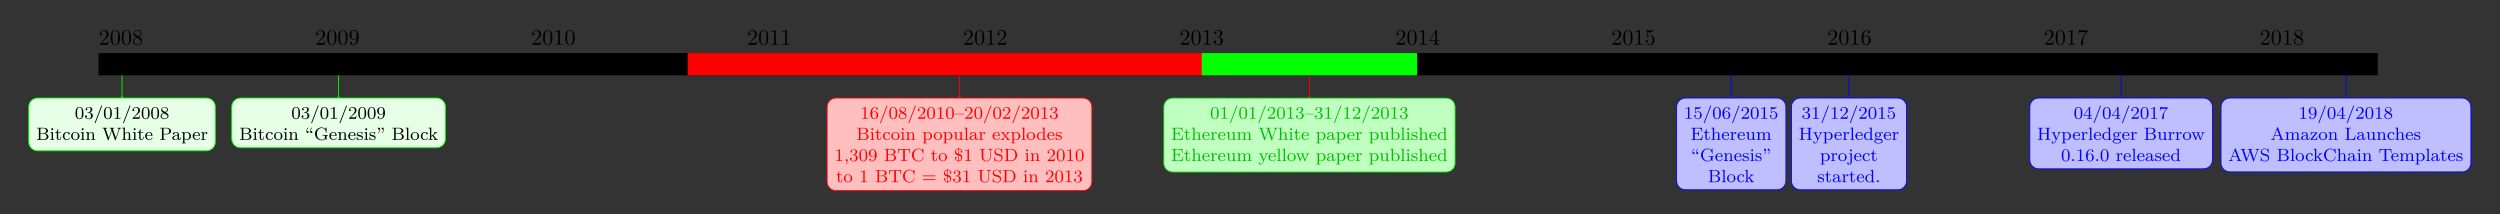 <?xml version="1.0" encoding="UTF-8"?>
<svg xmlns="http://www.w3.org/2000/svg" xmlns:xlink="http://www.w3.org/1999/xlink" width="1113.761pt" height="95.512pt" viewBox="0 0 1113.761 95.512" version="1.2">
<rect x="0" y="0" width="1113.761" height="95.512" fill="#333333" stroke="none"/>
<defs>
<g>
<symbol overflow="visible" id="glyph0-0">
<path style="stroke:none;" d=""/>
</symbol>
<symbol overflow="visible" id="glyph0-1">
<path style="stroke:none;" d="M 3.875 -2.531 C 3.875 -3.375 3.781 -3.891 3.531 -4.391 C 3.172 -5.094 2.531 -5.266 2.094 -5.266 C 1.094 -5.266 0.734 -4.516 0.625 -4.297 C 0.344 -3.719 0.328 -2.938 0.328 -2.531 C 0.328 -2 0.344 -1.203 0.734 -0.578 C 1.094 0.016 1.672 0.172 2.094 0.172 C 2.484 0.172 3.156 0.047 3.562 -0.734 C 3.844 -1.312 3.875 -2.016 3.875 -2.531 Z M 3.172 -2.625 C 3.172 -2.156 3.172 -1.438 3.078 -1 C 2.906 -0.172 2.359 -0.062 2.094 -0.062 C 1.828 -0.062 1.281 -0.188 1.109 -1.016 C 1.031 -1.469 1.031 -2.203 1.031 -2.625 C 1.031 -3.172 1.031 -3.719 1.109 -4.156 C 1.281 -4.969 1.906 -5.047 2.094 -5.047 C 2.375 -5.047 2.922 -4.906 3.078 -4.188 C 3.172 -3.75 3.172 -3.156 3.172 -2.625 Z M 3.172 -2.625 "/>
</symbol>
<symbol overflow="visible" id="glyph0-2">
<path style="stroke:none;" d="M 3.844 -1.359 C 3.844 -2.016 3.328 -2.609 2.516 -2.781 C 3.141 -3.016 3.609 -3.547 3.609 -4.188 C 3.609 -4.812 2.906 -5.266 2.078 -5.266 C 1.234 -5.266 0.594 -4.812 0.594 -4.203 C 0.594 -3.906 0.781 -3.781 0.984 -3.781 C 1.234 -3.781 1.391 -3.969 1.391 -4.188 C 1.391 -4.484 1.141 -4.594 0.969 -4.609 C 1.297 -5.031 1.906 -5.062 2.047 -5.062 C 2.25 -5.062 2.859 -5 2.859 -4.188 C 2.859 -3.625 2.625 -3.297 2.516 -3.172 C 2.281 -2.922 2.094 -2.906 1.609 -2.875 C 1.469 -2.875 1.406 -2.859 1.406 -2.75 C 1.406 -2.641 1.469 -2.641 1.609 -2.641 L 2 -2.641 C 2.625 -2.641 3.031 -2.188 3.031 -1.359 C 3.031 -0.359 2.469 -0.078 2.047 -0.078 C 1.609 -0.078 1.016 -0.234 0.734 -0.656 C 1.016 -0.656 1.219 -0.828 1.219 -1.094 C 1.219 -1.344 1.031 -1.531 0.781 -1.531 C 0.578 -1.531 0.344 -1.391 0.344 -1.078 C 0.344 -0.328 1.156 0.172 2.062 0.172 C 3.109 0.172 3.844 -0.562 3.844 -1.359 Z M 3.844 -1.359 "/>
</symbol>
<symbol overflow="visible" id="glyph0-3">
<path style="stroke:none;" d="M 3.734 -5.766 C 3.734 -5.859 3.656 -5.938 3.547 -5.938 C 3.422 -5.938 3.391 -5.844 3.344 -5.75 L 0.5 1.656 C 0.469 1.75 0.469 1.797 0.469 1.797 C 0.469 1.906 0.547 1.984 0.656 1.984 C 0.781 1.984 0.812 1.891 0.844 1.797 L 3.688 -5.609 C 3.734 -5.719 3.734 -5.766 3.734 -5.766 Z M 3.734 -5.766 "/>
</symbol>
<symbol overflow="visible" id="glyph0-4">
<path style="stroke:none;" d="M 3.547 0 L 3.547 -0.266 L 3.266 -0.266 C 2.516 -0.266 2.484 -0.359 2.484 -0.656 L 2.484 -5.047 C 2.484 -5.266 2.469 -5.266 2.25 -5.266 C 1.938 -4.953 1.516 -4.766 0.766 -4.766 L 0.766 -4.5 C 0.969 -4.5 1.406 -4.5 1.859 -4.719 L 1.859 -0.656 C 1.859 -0.359 1.844 -0.266 1.078 -0.266 L 0.812 -0.266 L 0.812 0 C 1.141 -0.031 1.812 -0.031 2.172 -0.031 C 2.531 -0.031 3.219 -0.031 3.547 0 Z M 3.547 0 "/>
</symbol>
<symbol overflow="visible" id="glyph0-5">
<path style="stroke:none;" d="M 3.781 -1.422 L 3.531 -1.422 C 3.516 -1.266 3.453 -0.859 3.344 -0.719 C 3.297 -0.656 2.703 -0.656 2.578 -0.656 L 1.172 -0.656 L 2.234 -1.609 C 2.359 -1.734 2.688 -2 2.812 -2.109 C 3.312 -2.562 3.781 -3 3.781 -3.719 C 3.781 -4.656 2.984 -5.266 2 -5.266 C 1.047 -5.266 0.422 -4.547 0.422 -3.844 C 0.422 -3.453 0.734 -3.406 0.844 -3.406 C 1 -3.406 1.25 -3.516 1.25 -3.812 C 1.25 -4.234 0.859 -4.234 0.766 -4.234 C 0.984 -4.812 1.516 -5 1.906 -5 C 2.641 -5 3.031 -4.375 3.031 -3.719 C 3.031 -2.891 2.453 -2.297 1.516 -1.328 L 0.516 -0.297 C 0.422 -0.219 0.422 -0.203 0.422 0 L 3.547 0 Z M 3.781 -1.422 "/>
</symbol>
<symbol overflow="visible" id="glyph0-6">
<path style="stroke:none;" d="M 3.844 -1.328 C 3.844 -1.828 3.578 -2.156 3.453 -2.297 C 3.312 -2.422 3.312 -2.438 2.625 -2.859 C 3.078 -3.078 3.609 -3.469 3.609 -4.094 C 3.609 -4.844 2.844 -5.266 2.109 -5.266 C 1.266 -5.266 0.594 -4.688 0.594 -3.938 C 0.594 -3.656 0.688 -3.375 0.891 -3.156 C 1.016 -2.984 1.047 -2.969 1.547 -2.656 C 0.562 -2.219 0.344 -1.641 0.344 -1.203 C 0.344 -0.328 1.234 0.172 2.094 0.172 C 3.062 0.172 3.844 -0.484 3.844 -1.328 Z M 3.219 -4.094 C 3.219 -3.625 2.859 -3.234 2.391 -3.016 L 1.406 -3.609 C 1.172 -3.734 0.984 -3.969 0.984 -4.25 C 0.984 -4.75 1.531 -5.062 2.094 -5.062 C 2.703 -5.062 3.219 -4.641 3.219 -4.094 Z M 3.406 -1.062 C 3.406 -0.453 2.75 -0.078 2.109 -0.078 C 1.406 -0.078 0.797 -0.547 0.797 -1.203 C 0.797 -1.797 1.25 -2.266 1.797 -2.516 L 2.859 -1.859 C 2.984 -1.797 3.406 -1.531 3.406 -1.062 Z M 3.406 -1.062 "/>
</symbol>
<symbol overflow="visible" id="glyph0-7">
<path style="stroke:none;" d="M 5.484 -1.453 C 5.484 -2.094 4.875 -2.719 3.875 -2.828 C 4.75 -3.016 5.25 -3.531 5.25 -4.078 C 5.25 -4.781 4.453 -5.406 3.391 -5.406 L 0.375 -5.406 L 0.375 -5.156 L 0.547 -5.156 C 1.172 -5.156 1.188 -5.062 1.188 -4.766 L 1.188 -0.641 C 1.188 -0.344 1.172 -0.266 0.547 -0.266 L 0.375 -0.266 L 0.375 0 L 3.609 0 C 4.703 0 5.484 -0.703 5.484 -1.453 Z M 4.469 -4.078 C 4.469 -3.531 4 -2.922 3.094 -2.922 L 1.859 -2.922 L 1.859 -4.828 C 1.859 -5.094 1.875 -5.156 2.234 -5.156 L 3.328 -5.156 C 4.125 -5.156 4.469 -4.547 4.469 -4.078 Z M 4.688 -1.453 C 4.688 -0.812 4.156 -0.266 3.344 -0.266 L 2.234 -0.266 C 1.875 -0.266 1.859 -0.312 1.859 -0.594 L 1.859 -2.703 L 3.469 -2.703 C 4.234 -2.703 4.688 -2.078 4.688 -1.453 Z M 4.688 -1.453 "/>
</symbol>
<symbol overflow="visible" id="glyph0-8">
<path style="stroke:none;" d="M 2.062 0 L 2.062 -0.266 C 1.547 -0.266 1.516 -0.297 1.516 -0.609 L 1.516 -3.5 L 0.359 -3.406 L 0.359 -3.141 C 0.859 -3.141 0.938 -3.094 0.938 -2.703 L 0.938 -0.625 C 0.938 -0.266 0.844 -0.266 0.328 -0.266 L 0.328 0 C 0.641 -0.031 1.078 -0.031 1.203 -0.031 C 1.312 -0.031 1.781 -0.031 2.062 0 Z M 1.609 -4.766 C 1.609 -5.031 1.406 -5.219 1.172 -5.219 C 0.938 -5.219 0.734 -5.031 0.734 -4.766 C 0.734 -4.547 0.922 -4.328 1.172 -4.328 C 1.422 -4.328 1.609 -4.547 1.609 -4.766 Z M 1.609 -4.766 "/>
</symbol>
<symbol overflow="visible" id="glyph0-9">
<path style="stroke:none;" d="M 2.797 -0.984 L 2.797 -1.438 L 2.547 -1.438 L 2.547 -1 C 2.547 -0.453 2.312 -0.172 2 -0.172 C 1.469 -0.172 1.469 -0.844 1.469 -0.969 L 1.469 -3.156 L 2.656 -3.156 L 2.656 -3.422 L 1.469 -3.422 L 1.469 -4.875 L 1.234 -4.875 C 1.219 -4.156 0.891 -3.406 0.156 -3.375 L 0.156 -3.156 L 0.875 -3.156 L 0.875 -0.984 C 0.875 -0.062 1.578 0.078 1.953 0.078 C 2.484 0.078 2.797 -0.391 2.797 -0.984 Z M 2.797 -0.984 "/>
</symbol>
<symbol overflow="visible" id="glyph0-10">
<path style="stroke:none;" d="M 3.5 -0.953 C 3.5 -1.047 3.391 -1.047 3.359 -1.047 C 3.312 -1.047 3.266 -1.031 3.25 -0.953 C 3.188 -0.797 2.969 -0.172 2.172 -0.172 C 1.688 -0.172 0.984 -0.547 0.984 -1.719 C 0.984 -2.859 1.562 -3.281 2.141 -3.281 C 2.219 -3.281 2.641 -3.281 2.922 -3.141 C 2.688 -3.078 2.656 -2.891 2.656 -2.797 C 2.656 -2.578 2.812 -2.422 3.031 -2.422 C 3.234 -2.422 3.406 -2.562 3.406 -2.797 C 3.406 -3.297 2.875 -3.531 2.125 -3.531 C 1.016 -3.531 0.281 -2.656 0.281 -1.719 C 0.281 -0.703 1.094 0.078 2.094 0.078 C 3.219 0.078 3.5 -0.859 3.5 -0.953 Z M 3.5 -0.953 "/>
</symbol>
<symbol overflow="visible" id="glyph0-11">
<path style="stroke:none;" d="M 3.969 -1.688 C 3.969 -2.672 3.141 -3.531 2.094 -3.531 C 1.047 -3.531 0.234 -2.672 0.234 -1.688 C 0.234 -0.703 1.078 0.078 2.094 0.078 C 3.125 0.078 3.969 -0.703 3.969 -1.688 Z M 3.25 -1.766 C 3.25 -1.391 3.234 -0.953 3.016 -0.625 C 2.797 -0.312 2.453 -0.172 2.094 -0.172 C 1.672 -0.172 1.344 -0.375 1.172 -0.656 C 0.969 -0.969 0.938 -1.359 0.938 -1.766 C 0.938 -2.062 0.938 -2.531 1.188 -2.875 C 1.391 -3.156 1.734 -3.312 2.094 -3.312 C 2.516 -3.312 2.859 -3.109 3.031 -2.844 C 3.25 -2.5 3.25 -2.078 3.25 -1.766 Z M 3.25 -1.766 "/>
</symbol>
<symbol overflow="visible" id="glyph0-12">
<path style="stroke:none;" d="M 4.453 0 L 4.453 -0.266 C 3.938 -0.266 3.844 -0.266 3.844 -0.625 L 3.844 -2.406 C 3.844 -3.062 3.547 -3.5 2.719 -3.5 C 1.938 -3.5 1.578 -2.922 1.484 -2.734 L 1.469 -2.734 L 1.469 -3.5 L 0.328 -3.406 L 0.328 -3.141 C 0.859 -3.141 0.922 -3.094 0.922 -2.703 L 0.922 -0.625 C 0.922 -0.266 0.828 -0.266 0.328 -0.266 L 0.328 0 C 0.672 -0.031 1.016 -0.031 1.234 -0.031 C 1.453 -0.031 1.797 -0.031 2.125 0 L 2.125 -0.266 C 1.625 -0.266 1.531 -0.266 1.531 -0.625 L 1.531 -2.047 C 1.531 -2.891 2.156 -3.266 2.641 -3.266 C 3.125 -3.266 3.25 -2.938 3.25 -2.438 L 3.25 -0.625 C 3.25 -0.266 3.156 -0.266 2.641 -0.266 L 2.641 0 C 2.984 -0.031 3.328 -0.031 3.547 -0.031 C 3.781 -0.031 4.109 -0.031 4.453 0 Z M 4.453 0 "/>
</symbol>
<symbol overflow="visible" id="glyph0-13">
<path style="stroke:none;" d="M 8.469 -5.156 L 8.469 -5.406 C 8.219 -5.391 7.953 -5.391 7.703 -5.391 C 7.469 -5.391 7.219 -5.391 6.797 -5.406 L 6.797 -5.156 C 7.219 -5.156 7.453 -4.938 7.453 -4.734 C 7.453 -4.688 7.453 -4.672 7.406 -4.578 L 6.141 -0.906 L 4.812 -4.766 C 4.781 -4.859 4.781 -4.875 4.781 -4.906 C 4.781 -5.156 5.188 -5.156 5.422 -5.156 L 5.422 -5.406 L 4.328 -5.391 C 4.031 -5.391 3.688 -5.391 3.328 -5.406 L 3.328 -5.156 C 3.75 -5.156 3.875 -5.141 3.969 -5 C 4.047 -4.906 4.188 -4.422 4.188 -4.422 L 4.156 -4.328 L 2.969 -0.906 L 1.641 -4.766 C 1.594 -4.875 1.594 -4.906 1.594 -4.906 C 1.594 -5.156 2.016 -5.156 2.25 -5.156 L 2.25 -5.406 L 1.156 -5.391 C 0.844 -5.391 0.516 -5.391 0.156 -5.406 L 0.156 -5.156 C 0.625 -5.156 0.766 -5.156 0.875 -4.844 L 2.531 -0.016 C 2.578 0.094 2.609 0.172 2.734 0.172 C 2.844 0.172 2.891 0.094 2.922 -0.016 L 4.312 -4.062 L 5.719 -0.016 C 5.75 0.078 5.781 0.172 5.906 0.172 C 6.031 0.172 6.062 0.094 6.094 -0.016 L 7.688 -4.609 C 7.797 -4.938 8.016 -5.141 8.469 -5.156 Z M 8.469 -5.156 "/>
</symbol>
<symbol overflow="visible" id="glyph0-14">
<path style="stroke:none;" d="M 4.453 0 L 4.453 -0.266 C 3.938 -0.266 3.844 -0.266 3.844 -0.625 L 3.844 -2.406 C 3.844 -3.062 3.547 -3.5 2.719 -3.5 C 2.016 -3.5 1.656 -3.047 1.516 -2.797 L 1.5 -2.797 L 1.5 -5.5 L 0.328 -5.406 L 0.328 -5.156 C 0.859 -5.156 0.922 -5.094 0.922 -4.703 L 0.922 -0.625 C 0.922 -0.266 0.828 -0.266 0.328 -0.266 L 0.328 0 C 0.672 -0.031 1.016 -0.031 1.234 -0.031 C 1.453 -0.031 1.797 -0.031 2.125 0 L 2.125 -0.266 C 1.625 -0.266 1.531 -0.266 1.531 -0.625 L 1.531 -2.047 C 1.531 -2.891 2.156 -3.266 2.641 -3.266 C 3.125 -3.266 3.25 -2.938 3.25 -2.438 L 3.25 -0.625 C 3.25 -0.266 3.156 -0.266 2.641 -0.266 L 2.641 0 C 2.984 -0.031 3.328 -0.031 3.547 -0.031 C 3.781 -0.031 4.109 -0.031 4.453 0 Z M 4.453 0 "/>
</symbol>
<symbol overflow="visible" id="glyph0-15">
<path style="stroke:none;" d="M 3.5 -0.953 C 3.5 -0.984 3.469 -1.062 3.359 -1.062 C 3.281 -1.062 3.266 -1 3.25 -0.953 C 2.969 -0.188 2.281 -0.172 2.141 -0.172 C 1.781 -0.172 1.422 -0.328 1.188 -0.703 C 0.938 -1.062 0.938 -1.562 0.938 -1.812 L 3.266 -1.812 C 3.453 -1.812 3.5 -1.812 3.5 -1.984 C 3.5 -2.688 3.109 -3.531 1.984 -3.531 C 1 -3.531 0.234 -2.719 0.234 -1.734 C 0.234 -0.719 1.094 0.078 2.094 0.078 C 3.094 0.078 3.5 -0.766 3.5 -0.953 Z M 2.953 -2.016 L 0.953 -2.016 C 1.016 -3.125 1.688 -3.312 1.984 -3.312 C 2.922 -3.312 2.953 -2.188 2.953 -2.016 Z M 2.953 -2.016 "/>
</symbol>
<symbol overflow="visible" id="glyph0-16">
<path style="stroke:none;" d="M 5.25 -3.922 C 5.25 -4.703 4.406 -5.406 3.266 -5.406 L 0.359 -5.406 L 0.359 -5.156 L 0.531 -5.156 C 1.156 -5.156 1.172 -5.062 1.172 -4.766 L 1.172 -0.641 C 1.172 -0.344 1.156 -0.266 0.531 -0.266 L 0.359 -0.266 L 0.359 0 L 1.531 -0.031 L 2.688 0 L 2.688 -0.266 L 2.516 -0.266 C 1.906 -0.266 1.891 -0.344 1.891 -0.641 L 1.891 -2.469 L 3.328 -2.469 C 4.312 -2.469 5.25 -3.094 5.25 -3.922 Z M 4.422 -3.922 C 4.422 -3.578 4.422 -2.703 3.078 -2.703 L 1.875 -2.703 L 1.875 -4.828 C 1.875 -5.094 1.891 -5.156 2.25 -5.156 L 3.078 -5.156 C 4.422 -5.156 4.422 -4.281 4.422 -3.922 Z M 4.422 -3.922 "/>
</symbol>
<symbol overflow="visible" id="glyph0-17">
<path style="stroke:none;" d="M 4.078 -0.719 L 4.078 -1.156 L 3.828 -1.156 L 3.828 -0.719 C 3.828 -0.391 3.703 -0.266 3.547 -0.266 C 3.25 -0.266 3.25 -0.625 3.25 -0.719 L 3.25 -2.359 C 3.25 -3.141 2.5 -3.531 1.781 -3.531 C 1.109 -3.531 0.531 -3.281 0.531 -2.75 C 0.531 -2.516 0.703 -2.375 0.906 -2.375 C 1.125 -2.375 1.281 -2.531 1.281 -2.75 C 1.281 -2.938 1.156 -3.078 0.984 -3.109 C 1.281 -3.312 1.703 -3.312 1.766 -3.312 C 2.203 -3.312 2.641 -3 2.641 -2.359 L 2.641 -2.109 C 2.188 -2.078 1.656 -2.062 1.094 -1.828 C 0.406 -1.531 0.266 -1.062 0.266 -0.812 C 0.266 -0.125 1.062 0.078 1.609 0.078 C 2.188 0.078 2.547 -0.25 2.719 -0.562 C 2.766 -0.266 2.969 0.047 3.312 0.047 C 3.406 0.047 4.078 0.016 4.078 -0.719 Z M 2.641 -1.109 C 2.641 -0.344 2 -0.141 1.672 -0.141 C 1.266 -0.141 0.922 -0.422 0.922 -0.797 C 0.922 -1.328 1.406 -1.859 2.641 -1.906 Z M 2.641 -1.109 "/>
</symbol>
<symbol overflow="visible" id="glyph0-18">
<path style="stroke:none;" d="M 4.391 -1.719 C 4.391 -2.703 3.594 -3.5 2.625 -3.5 C 2.328 -3.5 1.859 -3.422 1.453 -3 L 1.453 -3.5 L 0.281 -3.406 L 0.281 -3.141 C 0.844 -3.141 0.875 -3.094 0.875 -2.766 L 0.875 0.922 C 0.875 1.281 0.781 1.281 0.281 1.281 L 0.281 1.531 C 0.625 1.516 0.969 1.516 1.188 1.516 C 1.406 1.516 1.75 1.516 2.078 1.531 L 2.078 1.281 C 1.578 1.281 1.484 1.281 1.484 0.922 L 1.484 -0.391 C 1.859 0.016 2.25 0.078 2.516 0.078 C 3.516 0.078 4.391 -0.703 4.391 -1.719 Z M 3.688 -1.719 C 3.688 -0.797 3.109 -0.141 2.469 -0.141 C 2.188 -0.141 1.828 -0.266 1.578 -0.656 C 1.484 -0.797 1.484 -0.797 1.484 -0.953 L 1.484 -2.641 C 1.656 -2.953 2.062 -3.25 2.562 -3.25 C 3.172 -3.25 3.688 -2.578 3.688 -1.719 Z M 3.688 -1.719 "/>
</symbol>
<symbol overflow="visible" id="glyph0-19">
<path style="stroke:none;" d="M 3.047 -3 C 3.047 -3.266 2.781 -3.5 2.438 -3.5 C 1.922 -3.5 1.578 -3.109 1.406 -2.656 L 1.406 -3.5 L 0.281 -3.406 L 0.281 -3.141 C 0.812 -3.141 0.875 -3.094 0.875 -2.703 L 0.875 -0.625 C 0.875 -0.266 0.781 -0.266 0.281 -0.266 L 0.281 0 C 0.594 -0.031 1.016 -0.031 1.219 -0.031 C 1.672 -0.031 1.688 -0.031 2.203 0 L 2.203 -0.266 L 2.047 -0.266 C 1.469 -0.266 1.453 -0.344 1.453 -0.641 L 1.453 -1.812 C 1.453 -2.406 1.703 -3.25 2.469 -3.266 C 2.422 -3.234 2.344 -3.172 2.344 -3 C 2.344 -2.75 2.531 -2.641 2.688 -2.641 C 2.875 -2.641 3.047 -2.766 3.047 -3 Z M 3.047 -3 "/>
</symbol>
<symbol overflow="visible" id="glyph0-20">
<path style="stroke:none;" d="M 3.844 -2.609 C 3.844 -4.672 2.938 -5.266 2.125 -5.266 C 1.188 -5.266 0.344 -4.547 0.344 -3.5 C 0.344 -2.484 1.109 -1.734 2.016 -1.734 C 2.578 -1.734 2.922 -2.094 3.109 -2.5 L 3.109 -2.344 C 3.109 -0.406 2.188 -0.078 1.734 -0.078 C 1.562 -0.078 1.156 -0.094 0.938 -0.344 C 1.281 -0.375 1.312 -0.641 1.312 -0.719 C 1.312 -0.953 1.125 -1.078 0.938 -1.078 C 0.797 -1.078 0.562 -1 0.562 -0.703 C 0.562 -0.156 1 0.172 1.734 0.172 C 2.812 0.172 3.844 -0.906 3.844 -2.609 Z M 3.094 -3.328 C 3.094 -2.703 2.75 -1.953 2.047 -1.953 C 1.672 -1.953 1.453 -2.125 1.281 -2.422 C 1.094 -2.703 1.094 -3.094 1.094 -3.5 C 1.094 -3.969 1.094 -4.297 1.312 -4.625 C 1.5 -4.906 1.766 -5.062 2.125 -5.062 C 2.656 -5.062 2.891 -4.547 2.922 -4.5 C 3.078 -4.109 3.094 -3.5 3.094 -3.328 Z M 3.094 -3.328 "/>
</symbol>
<symbol overflow="visible" id="glyph0-21">
<path style="stroke:none;" d="M 1.609 -3.516 C 1.609 -3.75 1.438 -3.969 1.172 -3.969 C 0.953 -3.969 0.875 -3.875 0.828 -3.828 C 0.828 -4.609 1.109 -4.969 1.469 -5.297 C 1.5 -5.344 1.5 -5.375 1.5 -5.375 C 1.5 -5.453 1.438 -5.5 1.391 -5.5 C 1.281 -5.5 0.609 -4.875 0.609 -3.938 C 0.609 -3.469 0.797 -3.078 1.172 -3.078 C 1.438 -3.078 1.609 -3.281 1.609 -3.516 Z M 3.25 -3.531 C 3.25 -3.734 3.109 -3.969 2.797 -3.969 C 2.594 -3.969 2.516 -3.875 2.469 -3.828 C 2.469 -4.609 2.75 -4.969 3.109 -5.297 C 3.141 -5.344 3.141 -5.375 3.141 -5.375 C 3.141 -5.453 3.078 -5.5 3.031 -5.5 C 2.922 -5.5 2.25 -4.875 2.25 -3.938 C 2.25 -3.469 2.438 -3.078 2.812 -3.078 C 3.062 -3.078 3.25 -3.266 3.25 -3.531 Z M 3.25 -3.531 "/>
</symbol>
<symbol overflow="visible" id="glyph0-22">
<path style="stroke:none;" d="M 6.188 -1.922 L 6.188 -2.188 C 5.797 -2.156 5.562 -2.156 5.125 -2.156 C 4.781 -2.156 4.141 -2.156 3.828 -2.188 L 3.828 -1.922 L 4.109 -1.922 C 4.859 -1.922 4.875 -1.828 4.875 -1.531 L 4.875 -1.031 C 4.875 -0.875 4.875 -0.547 4.453 -0.312 C 4.062 -0.094 3.625 -0.094 3.531 -0.094 C 2.719 -0.094 1.297 -0.594 1.297 -2.703 C 1.297 -4.859 2.734 -5.312 3.469 -5.312 C 4.266 -5.312 5.156 -4.734 5.344 -3.438 C 5.359 -3.344 5.359 -3.297 5.469 -3.297 C 5.609 -3.297 5.609 -3.359 5.609 -3.516 L 5.609 -5.375 C 5.609 -5.5 5.609 -5.578 5.5 -5.578 C 5.453 -5.578 5.438 -5.562 5.375 -5.469 L 4.969 -4.875 C 4.625 -5.25 4.109 -5.578 3.391 -5.578 C 1.812 -5.578 0.469 -4.297 0.469 -2.703 C 0.469 -1.141 1.766 0.172 3.422 0.172 C 4.031 0.172 4.703 -0.016 5.016 -0.484 C 5.172 -0.266 5.438 0 5.516 0 C 5.609 0 5.609 -0.094 5.609 -0.203 L 5.609 -1.562 C 5.609 -1.891 5.641 -1.922 6.188 -1.922 Z M 6.188 -1.922 "/>
</symbol>
<symbol overflow="visible" id="glyph0-23">
<path style="stroke:none;" d="M 3.031 -1.016 C 3.031 -1.406 2.797 -1.953 1.859 -2.125 C 1.797 -2.141 1.359 -2.219 1.328 -2.219 C 1.078 -2.281 0.703 -2.453 0.703 -2.766 C 0.703 -3 0.875 -3.328 1.625 -3.328 C 2.516 -3.328 2.562 -2.688 2.578 -2.469 C 2.578 -2.406 2.641 -2.375 2.688 -2.375 C 2.812 -2.375 2.812 -2.438 2.812 -2.578 L 2.812 -3.328 C 2.812 -3.453 2.812 -3.531 2.719 -3.531 C 2.672 -3.531 2.656 -3.531 2.531 -3.406 C 2.516 -3.406 2.438 -3.328 2.422 -3.328 C 2.422 -3.328 2.391 -3.328 2.344 -3.359 C 2.219 -3.453 1.984 -3.531 1.625 -3.531 C 0.516 -3.531 0.281 -2.938 0.281 -2.547 C 0.281 -2.156 0.578 -1.922 0.594 -1.906 C 0.906 -1.656 1.094 -1.625 1.625 -1.531 C 2 -1.469 2.609 -1.359 2.609 -0.812 C 2.609 -0.5 2.406 -0.141 1.672 -0.141 C 0.875 -0.141 0.641 -0.766 0.531 -1.188 C 0.5 -1.281 0.5 -1.328 0.406 -1.328 C 0.281 -1.328 0.281 -1.266 0.281 -1.109 L 0.281 -0.125 C 0.281 0 0.281 0.078 0.375 0.078 C 0.422 0.078 0.438 0.078 0.578 -0.078 C 0.625 -0.125 0.703 -0.219 0.75 -0.266 C 1.094 0.062 1.469 0.078 1.672 0.078 C 2.688 0.078 3.031 -0.5 3.031 -1.016 Z M 3.031 -1.016 "/>
</symbol>
<symbol overflow="visible" id="glyph0-24">
<path style="stroke:none;" d="M 1.734 -4.641 C 1.734 -5.109 1.531 -5.5 1.172 -5.5 C 0.906 -5.5 0.734 -5.297 0.734 -5.062 C 0.734 -4.828 0.891 -4.625 1.172 -4.625 C 1.391 -4.625 1.453 -4.703 1.5 -4.75 C 1.5 -3.984 1.219 -3.609 0.875 -3.281 C 0.828 -3.234 0.828 -3.203 0.828 -3.203 C 0.828 -3.125 0.906 -3.078 0.938 -3.078 C 1.047 -3.078 1.734 -3.703 1.734 -4.641 Z M 3.359 -4.641 C 3.359 -5.109 3.172 -5.5 2.797 -5.5 C 2.547 -5.5 2.375 -5.297 2.375 -5.062 C 2.375 -4.828 2.531 -4.625 2.812 -4.625 C 3.031 -4.625 3.094 -4.703 3.141 -4.75 C 3.141 -3.984 2.859 -3.609 2.516 -3.281 C 2.469 -3.234 2.469 -3.203 2.469 -3.203 C 2.469 -3.125 2.547 -3.078 2.578 -3.078 C 2.688 -3.078 3.359 -3.703 3.359 -4.641 Z M 3.359 -4.641 "/>
</symbol>
<symbol overflow="visible" id="glyph0-25">
<path style="stroke:none;" d="M 2.109 0 L 2.109 -0.266 C 1.609 -0.266 1.516 -0.266 1.516 -0.625 L 1.516 -5.5 L 0.328 -5.406 L 0.328 -5.156 C 0.875 -5.156 0.938 -5.094 0.938 -4.703 L 0.938 -0.625 C 0.938 -0.266 0.844 -0.266 0.328 -0.266 L 0.328 0 C 0.641 -0.031 1.078 -0.031 1.219 -0.031 C 1.375 -0.031 1.812 -0.031 2.109 0 Z M 2.109 0 "/>
</symbol>
<symbol overflow="visible" id="glyph0-26">
<path style="stroke:none;" d="M 4.297 0 L 4.297 -0.266 C 3.969 -0.266 3.812 -0.297 3.531 -0.672 L 2.391 -2.156 L 3.062 -2.688 C 3.578 -3.109 3.906 -3.141 4.109 -3.156 L 4.109 -3.422 C 3.922 -3.391 3.812 -3.391 3.484 -3.391 C 3.094 -3.391 2.984 -3.406 2.641 -3.422 L 2.641 -3.156 C 2.781 -3.141 2.812 -3.047 2.812 -3 C 2.812 -2.828 2.656 -2.688 2.594 -2.641 L 1.453 -1.734 L 1.453 -5.5 L 0.281 -5.406 L 0.281 -5.156 C 0.812 -5.156 0.875 -5.094 0.875 -4.703 L 0.875 -0.625 C 0.875 -0.266 0.781 -0.266 0.281 -0.266 L 0.281 0 C 0.594 -0.031 1.016 -0.031 1.156 -0.031 C 1.312 -0.031 1.719 -0.031 2.031 0 L 2.031 -0.266 C 1.516 -0.266 1.422 -0.266 1.422 -0.625 L 1.422 -1.391 L 1.969 -1.812 C 1.984 -1.812 2.188 -1.531 2.328 -1.391 C 2.438 -1.219 2.562 -1.062 2.688 -0.906 C 2.797 -0.75 2.969 -0.531 2.969 -0.422 C 2.969 -0.281 2.812 -0.266 2.719 -0.266 L 2.719 0 C 3.062 -0.031 3.422 -0.031 3.562 -0.031 C 3.859 -0.031 4.016 -0.031 4.297 0 Z M 4.297 0 "/>
</symbol>
<symbol overflow="visible" id="glyph0-27">
<path style="stroke:none;" d="M 3.844 -1.609 C 3.844 -2.641 3.062 -3.375 2.188 -3.375 C 1.609 -3.375 1.281 -3.016 1.094 -2.625 C 1.094 -3.281 1.156 -3.859 1.438 -4.344 C 1.672 -4.734 2.078 -5.062 2.578 -5.062 C 2.734 -5.062 3.094 -5.031 3.281 -4.766 C 2.922 -4.75 2.891 -4.469 2.891 -4.391 C 2.891 -4.156 3.078 -4.016 3.266 -4.016 C 3.406 -4.016 3.641 -4.109 3.641 -4.406 C 3.641 -4.875 3.281 -5.266 2.562 -5.266 C 1.469 -5.266 0.344 -4.219 0.344 -2.516 C 0.344 -0.359 1.344 0.172 2.109 0.172 C 2.5 0.172 2.906 0.062 3.266 -0.281 C 3.578 -0.594 3.844 -0.922 3.844 -1.609 Z M 3.109 -1.609 C 3.109 -1.219 3.109 -0.859 2.953 -0.578 C 2.734 -0.219 2.469 -0.078 2.109 -0.078 C 1.688 -0.078 1.438 -0.359 1.312 -0.594 C 1.141 -0.938 1.109 -1.484 1.109 -1.781 C 1.109 -2.562 1.547 -3.156 2.156 -3.156 C 2.547 -3.156 2.781 -2.953 2.938 -2.672 C 3.109 -2.375 3.109 -2.016 3.109 -1.609 Z M 3.109 -1.609 "/>
</symbol>
<symbol overflow="visible" id="glyph0-28">
<path style="stroke:none;" d="M 4.203 -2 L 4.203 -2.219 L 0 -2.219 L 0 -2 Z M 4.203 -2 "/>
</symbol>
<symbol overflow="visible" id="glyph0-29">
<path style="stroke:none;" d="M 4.453 0 L 4.453 -0.266 C 3.906 -0.266 3.844 -0.312 3.844 -0.703 L 3.844 -3.5 L 2.641 -3.406 L 2.641 -3.141 C 3.188 -3.141 3.25 -3.094 3.25 -2.703 L 3.25 -1.328 C 3.25 -0.641 2.844 -0.141 2.234 -0.141 C 1.562 -0.141 1.531 -0.484 1.531 -0.875 L 1.531 -3.5 L 0.328 -3.406 L 0.328 -3.141 C 0.922 -3.141 0.922 -3.125 0.922 -2.422 L 0.922 -1.234 C 0.922 -0.656 0.922 0.078 2.188 0.078 C 2.938 0.078 3.219 -0.484 3.266 -0.562 L 3.266 0.078 Z M 4.453 0 "/>
</symbol>
<symbol overflow="visible" id="glyph0-30">
<path style="stroke:none;" d="M 4.312 0 L 4.312 -0.266 C 3.812 -0.266 3.734 -0.297 3.531 -0.547 L 2.438 -1.859 C 2.656 -2.125 2.891 -2.406 3.125 -2.656 C 3.391 -2.938 3.672 -3.141 4.172 -3.156 L 4.172 -3.422 C 3.859 -3.391 3.844 -3.391 3.484 -3.391 C 3.453 -3.391 2.984 -3.391 2.734 -3.422 L 2.734 -3.156 C 2.891 -3.141 2.922 -3.047 2.922 -2.938 C 2.922 -2.844 2.875 -2.734 2.781 -2.625 L 2.281 -2.047 L 1.656 -2.781 C 1.562 -2.906 1.562 -2.969 1.562 -2.969 C 1.562 -3.031 1.609 -3.141 1.812 -3.156 L 1.812 -3.422 C 1.484 -3.391 1.047 -3.391 0.953 -3.391 C 0.812 -3.391 0.406 -3.391 0.172 -3.422 L 0.172 -3.156 C 0.719 -3.156 0.719 -3.141 1.141 -2.656 L 1.953 -1.672 L 1.234 -0.828 C 1.031 -0.609 0.734 -0.281 0.141 -0.266 L 0.141 0 C 0.422 -0.031 0.484 -0.031 0.812 -0.031 C 0.812 -0.031 1.312 -0.031 1.562 0 L 1.562 -0.266 C 1.469 -0.281 1.375 -0.328 1.375 -0.469 C 1.375 -0.625 1.469 -0.734 1.5 -0.766 L 2.109 -1.469 L 2.766 -0.703 C 2.922 -0.516 2.922 -0.5 2.922 -0.438 C 2.922 -0.375 2.875 -0.266 2.672 -0.266 L 2.672 0 C 3.016 -0.031 3.375 -0.031 3.531 -0.031 C 3.672 -0.031 4.078 -0.031 4.312 0 Z M 4.312 0 "/>
</symbol>
<symbol overflow="visible" id="glyph0-31">
<path style="stroke:none;" d="M 4.391 0 L 4.391 -0.266 C 3.844 -0.266 3.781 -0.312 3.781 -0.703 L 3.781 -5.5 L 2.609 -5.406 L 2.609 -5.156 C 3.141 -5.156 3.203 -5.094 3.203 -4.703 L 3.203 -3.031 C 2.938 -3.328 2.562 -3.5 2.141 -3.5 C 1.156 -3.5 0.281 -2.719 0.281 -1.703 C 0.281 -0.734 1.062 0.078 2.062 0.078 C 2.531 0.078 2.922 -0.141 3.188 -0.422 L 3.188 0.078 Z M 3.188 -0.984 C 3.188 -0.844 3.188 -0.812 3.062 -0.656 C 2.844 -0.328 2.484 -0.141 2.109 -0.141 C 1.75 -0.141 1.422 -0.328 1.234 -0.625 C 1.016 -0.938 0.984 -1.328 0.984 -1.688 C 0.984 -2.156 1.047 -2.484 1.234 -2.75 C 1.422 -3.047 1.781 -3.266 2.188 -3.266 C 2.562 -3.266 2.953 -3.078 3.188 -2.672 Z M 3.188 -0.984 "/>
</symbol>
<symbol overflow="visible" id="glyph0-32">
<path style="stroke:none;" d="M 1.703 -0.031 C 1.703 -0.469 1.547 -0.875 1.172 -0.875 C 0.906 -0.875 0.734 -0.672 0.734 -0.438 C 0.734 -0.203 0.891 0 1.172 0 C 1.344 0 1.453 -0.094 1.484 -0.125 C 1.484 0.125 1.484 0.766 0.875 1.328 C 0.859 1.359 0.828 1.375 0.828 1.422 C 0.828 1.484 0.906 1.531 0.938 1.531 C 1.047 1.531 1.703 0.922 1.703 -0.031 Z M 1.703 -0.031 "/>
</symbol>
<symbol overflow="visible" id="glyph0-33">
<path style="stroke:none;" d="M 5.766 -3.562 L 5.609 -5.359 L 0.453 -5.359 L 0.297 -3.562 L 0.547 -3.562 C 0.656 -4.891 0.844 -5.094 2.047 -5.094 C 2.203 -5.094 2.453 -5.094 2.516 -5.078 C 2.656 -5.047 2.672 -4.969 2.672 -4.766 L 2.672 -0.656 C 2.672 -0.375 2.672 -0.266 1.844 -0.266 L 1.547 -0.266 L 1.547 0 C 1.844 -0.031 2.688 -0.031 3.031 -0.031 C 3.375 -0.031 4.234 -0.031 4.516 0 L 4.516 -0.266 L 4.219 -0.266 C 3.406 -0.266 3.406 -0.375 3.406 -0.656 L 3.406 -4.766 C 3.406 -4.953 3.406 -5.047 3.562 -5.078 C 3.641 -5.094 3.859 -5.094 4.016 -5.094 C 5.234 -5.094 5.406 -4.891 5.516 -3.562 Z M 5.766 -3.562 "/>
</symbol>
<symbol overflow="visible" id="glyph0-34">
<path style="stroke:none;" d="M 5.594 -1.859 C 5.594 -1.938 5.594 -2 5.469 -2 C 5.391 -2 5.359 -1.969 5.359 -1.891 C 5.297 -0.672 4.312 -0.094 3.469 -0.094 C 2.797 -0.094 1.297 -0.5 1.297 -2.703 C 1.297 -4.844 2.719 -5.312 3.469 -5.312 C 4.219 -5.312 5.141 -4.781 5.344 -3.422 C 5.344 -3.359 5.359 -3.297 5.469 -3.297 C 5.594 -3.297 5.594 -3.359 5.594 -3.516 L 5.594 -5.375 C 5.594 -5.5 5.594 -5.578 5.5 -5.578 C 5.438 -5.578 5.438 -5.562 5.359 -5.469 L 4.953 -4.875 C 4.672 -5.188 4.156 -5.578 3.391 -5.578 C 1.797 -5.578 0.469 -4.297 0.469 -2.703 C 0.469 -1.109 1.797 0.172 3.406 0.172 C 4.734 0.172 5.594 -0.891 5.594 -1.859 Z M 5.594 -1.859 "/>
</symbol>
<symbol overflow="visible" id="glyph0-35">
<path style="stroke:none;" d="M 3.734 -1.547 C 3.734 -2.141 3.438 -2.516 3.312 -2.656 C 2.953 -3.047 2.641 -3.109 2.234 -3.203 L 2.234 -5.312 C 2.75 -5.297 3.266 -5.062 3.438 -4.516 C 3.422 -4.516 3.359 -4.516 3.359 -4.516 C 3.156 -4.516 2.984 -4.375 2.984 -4.156 C 2.984 -3.906 3.188 -3.781 3.359 -3.781 C 3.375 -3.781 3.734 -3.781 3.734 -4.188 C 3.734 -4.922 3.203 -5.531 2.234 -5.578 L 2.234 -5.938 L 1.969 -5.938 L 1.969 -5.562 C 1.031 -5.5 0.469 -4.766 0.469 -4.062 C 0.469 -3.75 0.547 -3.359 0.906 -3.016 C 1.25 -2.672 1.562 -2.609 1.969 -2.516 L 1.969 -0.188 C 1.219 -0.219 0.859 -0.672 0.75 -1.094 C 0.781 -1.078 0.812 -1.078 0.844 -1.078 C 1.062 -1.078 1.219 -1.25 1.219 -1.453 C 1.219 -1.719 1 -1.828 0.844 -1.828 C 0.812 -1.828 0.469 -1.828 0.469 -1.422 C 0.469 -0.641 1 0.031 1.969 0.078 L 1.969 0.438 L 2.234 0.438 L 2.234 0.078 C 3.141 -0.016 3.734 -0.766 3.734 -1.547 Z M 1.969 -3.266 C 1.766 -3.312 0.891 -3.5 0.891 -4.297 C 0.891 -4.797 1.344 -5.25 1.969 -5.312 Z M 3.297 -1.312 C 3.297 -0.812 2.938 -0.281 2.234 -0.188 L 2.234 -2.453 C 3.141 -2.281 3.297 -1.625 3.297 -1.312 Z M 3.297 -1.312 "/>
</symbol>
<symbol overflow="visible" id="glyph0-36">
<path style="stroke:none;" d="M 5.953 -5.156 L 5.953 -5.406 C 5.594 -5.391 5.234 -5.391 5.016 -5.391 C 4.797 -5.391 4.438 -5.391 4.094 -5.406 L 4.094 -5.156 C 4.891 -5.156 4.891 -4.766 4.891 -4.562 L 4.891 -1.828 C 4.891 -0.75 4.078 -0.094 3.266 -0.094 C 2.844 -0.094 1.875 -0.344 1.875 -1.797 L 1.875 -4.766 C 1.875 -5.062 1.891 -5.156 2.5 -5.156 L 2.672 -5.156 L 2.672 -5.406 L 1.516 -5.391 L 0.344 -5.406 L 0.344 -5.156 L 0.516 -5.156 C 1.141 -5.156 1.156 -5.062 1.156 -4.766 L 1.156 -1.812 C 1.156 -0.688 2.125 0.172 3.25 0.172 C 4.312 0.172 5.156 -0.719 5.156 -1.812 L 5.156 -4.562 C 5.156 -4.766 5.156 -5.156 5.953 -5.156 Z M 5.953 -5.156 "/>
</symbol>
<symbol overflow="visible" id="glyph0-37">
<path style="stroke:none;" d="M 4.203 -1.469 C 4.203 -2.156 3.75 -2.859 2.938 -3.047 L 1.844 -3.297 C 1.344 -3.422 0.969 -3.828 0.969 -4.312 C 0.969 -4.844 1.422 -5.344 2.109 -5.344 C 3.484 -5.344 3.672 -4.062 3.703 -3.75 C 3.719 -3.672 3.734 -3.609 3.828 -3.609 C 3.969 -3.609 3.969 -3.672 3.969 -3.812 L 3.969 -5.375 C 3.969 -5.5 3.969 -5.578 3.859 -5.578 C 3.797 -5.578 3.781 -5.547 3.719 -5.469 L 3.453 -5.016 C 3.047 -5.453 2.547 -5.578 2.109 -5.578 C 1.172 -5.578 0.469 -4.859 0.469 -4.062 C 0.469 -3.453 0.812 -3.125 0.953 -2.969 C 1.25 -2.688 1.5 -2.625 2.359 -2.422 C 3.047 -2.266 3.156 -2.234 3.422 -1.969 C 3.5 -1.875 3.703 -1.609 3.703 -1.219 C 3.703 -0.672 3.281 -0.094 2.531 -0.094 C 1.656 -0.094 0.766 -0.516 0.719 -1.609 C 0.703 -1.75 0.703 -1.797 0.594 -1.797 C 0.469 -1.797 0.469 -1.734 0.469 -1.578 L 0.469 -0.047 C 0.469 0.094 0.469 0.172 0.578 0.172 C 0.641 0.172 0.641 0.156 0.703 0.078 C 0.734 0.031 0.766 -0.047 0.984 -0.375 C 1.484 0.062 2.062 0.172 2.547 0.172 C 3.531 0.172 4.203 -0.625 4.203 -1.469 Z M 4.203 -1.469 "/>
</symbol>
<symbol overflow="visible" id="glyph0-38">
<path style="stroke:none;" d="M 5.953 -2.656 C 5.953 -4.188 4.797 -5.406 3.375 -5.406 L 0.359 -5.406 L 0.359 -5.156 L 0.531 -5.156 C 1.156 -5.156 1.172 -5.062 1.172 -4.766 L 1.172 -0.641 C 1.172 -0.344 1.156 -0.266 0.531 -0.266 L 0.359 -0.266 L 0.359 0 L 3.375 0 C 4.797 0 5.953 -1.188 5.953 -2.656 Z M 5.156 -2.656 C 5.156 -2.25 5.156 -1.484 4.656 -0.891 C 4.375 -0.578 3.859 -0.266 3.156 -0.266 L 2.25 -0.266 C 1.891 -0.266 1.875 -0.312 1.875 -0.594 L 1.875 -4.828 C 1.875 -5.094 1.891 -5.156 2.25 -5.156 L 3.156 -5.156 C 3.781 -5.156 4.297 -4.891 4.641 -4.5 C 5.156 -3.891 5.156 -3.047 5.156 -2.656 Z M 5.156 -2.656 "/>
</symbol>
<symbol overflow="visible" id="glyph0-39">
<path style="stroke:none;" d="M 6.062 -2.812 C 6.062 -3 5.875 -3 5.766 -3 L 0.781 -3 C 0.656 -3 0.469 -3 0.469 -2.812 C 0.469 -2.641 0.625 -2.641 0.75 -2.641 L 5.797 -2.641 C 5.906 -2.641 6.062 -2.641 6.062 -2.812 Z M 6.062 -1.141 C 6.062 -1.328 5.906 -1.328 5.797 -1.328 L 0.75 -1.328 C 0.625 -1.328 0.469 -1.328 0.469 -1.141 C 0.469 -0.953 0.656 -0.953 0.781 -0.953 L 5.766 -0.953 C 5.875 -0.953 6.062 -0.953 6.062 -1.141 Z M 6.062 -1.141 "/>
</symbol>
<symbol overflow="visible" id="glyph0-40">
<path style="stroke:none;" d="M 5.484 -2.062 L 5.234 -2.062 C 5.031 -0.875 4.859 -0.266 3.438 -0.266 L 2.25 -0.266 C 1.891 -0.266 1.875 -0.312 1.875 -0.594 L 1.875 -2.672 L 2.641 -2.672 C 3.438 -2.672 3.547 -2.438 3.547 -1.75 L 3.781 -1.75 L 3.781 -3.859 L 3.547 -3.859 C 3.547 -3.172 3.438 -2.938 2.641 -2.938 L 1.875 -2.938 L 1.875 -4.797 C 1.875 -5.062 1.891 -5.125 2.25 -5.125 L 3.375 -5.125 C 4.703 -5.125 4.859 -4.656 5 -3.594 L 5.25 -3.594 L 5.016 -5.391 L 0.344 -5.391 L 0.344 -5.125 L 0.516 -5.125 C 1.141 -5.125 1.156 -5.031 1.156 -4.75 L 1.156 -0.641 C 1.156 -0.344 1.141 -0.266 0.516 -0.266 L 0.344 -0.266 L 0.344 0 L 5.141 0 Z M 5.484 -2.062 "/>
</symbol>
<symbol overflow="visible" id="glyph0-41">
<path style="stroke:none;" d="M 6.797 0 L 6.797 -0.266 C 6.281 -0.266 6.188 -0.266 6.188 -0.625 L 6.188 -2.406 C 6.188 -3.047 5.906 -3.5 5.047 -3.5 C 4.312 -3.5 3.953 -3 3.828 -2.766 C 3.688 -3.328 3.234 -3.5 2.719 -3.5 C 1.953 -3.5 1.578 -2.953 1.484 -2.734 L 1.469 -2.734 L 1.469 -3.5 L 0.328 -3.406 L 0.328 -3.141 C 0.859 -3.141 0.922 -3.094 0.922 -2.703 L 0.922 -0.625 C 0.922 -0.266 0.828 -0.266 0.328 -0.266 L 0.328 0 C 0.672 -0.031 1.016 -0.031 1.234 -0.031 C 1.453 -0.031 1.797 -0.031 2.125 0 L 2.125 -0.266 C 1.625 -0.266 1.531 -0.266 1.531 -0.625 L 1.531 -2.047 C 1.531 -2.891 2.156 -3.266 2.656 -3.266 C 3.172 -3.266 3.25 -2.875 3.25 -2.438 L 3.25 -0.625 C 3.25 -0.266 3.156 -0.266 2.656 -0.266 L 2.656 0 C 3 -0.031 3.344 -0.031 3.562 -0.031 C 3.781 -0.031 4.125 -0.031 4.453 0 L 4.453 -0.266 C 3.953 -0.266 3.859 -0.266 3.859 -0.625 L 3.859 -2.047 C 3.859 -2.891 4.484 -3.266 4.984 -3.266 C 5.5 -3.266 5.578 -2.875 5.578 -2.438 L 5.578 -0.625 C 5.578 -0.266 5.484 -0.266 4.984 -0.266 L 4.984 0 C 5.328 -0.031 5.672 -0.031 5.891 -0.031 C 6.109 -0.031 6.453 -0.031 6.797 0 Z M 6.797 0 "/>
</symbol>
<symbol overflow="visible" id="glyph0-42">
<path style="stroke:none;" d="M 4.391 -1.719 C 4.391 -2.703 3.578 -3.5 2.609 -3.5 C 1.984 -3.5 1.594 -3.156 1.453 -3.016 L 1.453 -5.5 L 0.281 -5.406 L 0.281 -5.156 C 0.812 -5.156 0.875 -5.094 0.875 -4.703 L 0.875 0 L 1.125 0 L 1.406 -0.484 C 1.594 -0.219 1.969 0.078 2.516 0.078 C 3.516 0.078 4.391 -0.703 4.391 -1.719 Z M 3.688 -1.719 C 3.688 -1.531 3.688 -0.969 3.406 -0.609 C 3.109 -0.25 2.734 -0.141 2.484 -0.141 C 2.094 -0.141 1.781 -0.344 1.578 -0.656 C 1.484 -0.797 1.484 -0.812 1.484 -0.953 L 1.484 -2.5 C 1.484 -2.656 1.484 -2.672 1.594 -2.812 C 1.828 -3.109 2.203 -3.266 2.562 -3.266 C 2.969 -3.266 3.281 -3.031 3.438 -2.781 C 3.578 -2.578 3.688 -2.297 3.688 -1.719 Z M 3.688 -1.719 "/>
</symbol>
<symbol overflow="visible" id="glyph0-43">
<path style="stroke:none;" d="M 4.266 -3.156 L 4.266 -3.422 C 3.984 -3.391 3.969 -3.391 3.641 -3.391 C 3.609 -3.391 3.188 -3.391 2.953 -3.422 L 2.953 -3.156 C 3.188 -3.141 3.297 -3.016 3.297 -2.828 C 3.297 -2.781 3.281 -2.719 3.25 -2.625 L 2.406 -0.719 L 1.484 -2.781 C 1.422 -2.906 1.422 -2.922 1.422 -2.953 C 1.422 -3.141 1.672 -3.156 1.844 -3.156 L 1.844 -3.422 C 1.484 -3.391 1.156 -3.391 0.969 -3.391 C 0.812 -3.391 0.422 -3.391 0.172 -3.422 L 0.172 -3.156 C 0.594 -3.156 0.703 -3.141 0.828 -2.844 L 2.078 0 C 1.734 0.844 1.484 1.391 0.938 1.391 C 0.734 1.391 0.609 1.297 0.609 1.297 C 0.672 1.281 0.844 1.203 0.844 0.969 C 0.844 0.75 0.688 0.625 0.5 0.625 C 0.344 0.625 0.172 0.734 0.172 0.969 C 0.172 1.328 0.5 1.609 0.938 1.609 C 1.641 1.609 2.016 0.766 2.047 0.688 L 3.516 -2.609 C 3.703 -3.062 4 -3.141 4.266 -3.156 Z M 4.266 -3.156 "/>
</symbol>
<symbol overflow="visible" id="glyph0-44">
<path style="stroke:none;" d="M 5.906 -3.156 L 5.906 -3.422 C 5.641 -3.391 5.625 -3.391 5.281 -3.391 C 5.031 -3.391 4.812 -3.391 4.562 -3.422 L 4.562 -3.156 C 4.906 -3.141 5 -2.938 5 -2.781 C 5 -2.688 4.969 -2.641 4.953 -2.594 L 4.203 -0.625 L 3.391 -2.781 C 3.344 -2.891 3.344 -2.906 3.344 -2.938 C 3.344 -3.141 3.609 -3.156 3.797 -3.156 L 3.797 -3.422 C 3.484 -3.391 3.062 -3.391 2.984 -3.391 C 2.812 -3.391 2.484 -3.391 2.25 -3.422 L 2.25 -3.156 C 2.734 -3.156 2.75 -3.109 2.906 -2.688 L 2.172 -0.734 L 1.391 -2.781 C 1.375 -2.812 1.344 -2.906 1.344 -2.938 C 1.344 -3.156 1.641 -3.156 1.797 -3.156 L 1.797 -3.422 C 1.453 -3.391 1.094 -3.391 0.938 -3.391 C 0.797 -3.391 0.391 -3.391 0.172 -3.422 L 0.172 -3.156 C 0.562 -3.156 0.641 -3.125 0.734 -2.906 L 1.797 -0.109 C 1.844 0.016 1.859 0.078 1.984 0.078 C 2.125 0.078 2.156 -0.016 2.188 -0.109 L 3.031 -2.344 L 3.875 -0.109 C 3.906 -0.016 3.938 0.078 4.078 0.078 C 4.203 0.078 4.234 0 4.266 -0.094 L 5.234 -2.609 C 5.297 -2.797 5.438 -3.141 5.906 -3.156 Z M 5.906 -3.156 "/>
</symbol>
<symbol overflow="visible" id="glyph0-45">
<path style="stroke:none;" d="M 3.781 -1.578 C 3.781 -2.5 3.109 -3.312 2.172 -3.312 C 1.781 -3.312 1.406 -3.188 1.109 -2.922 L 1.109 -4.453 C 1.219 -4.422 1.531 -4.344 1.859 -4.344 C 2.859 -4.344 3.453 -5.031 3.453 -5.156 C 3.453 -5.25 3.406 -5.266 3.359 -5.266 C 3.359 -5.266 3.328 -5.266 3.25 -5.234 C 2.953 -5.109 2.578 -5.016 2.156 -5.016 C 1.688 -5.016 1.297 -5.141 1.047 -5.234 C 0.969 -5.266 0.953 -5.266 0.953 -5.266 C 0.844 -5.266 0.844 -5.188 0.844 -5.031 L 0.844 -2.719 C 0.844 -2.578 0.844 -2.484 0.969 -2.484 C 1.031 -2.484 1.062 -2.516 1.094 -2.578 C 1.203 -2.688 1.5 -3.094 2.172 -3.094 C 2.609 -3.094 2.828 -2.734 2.906 -2.578 C 3.031 -2.297 3.047 -1.938 3.047 -1.625 C 3.047 -1.328 3.047 -0.906 2.812 -0.547 C 2.672 -0.312 2.359 -0.078 1.938 -0.078 C 1.422 -0.078 0.906 -0.391 0.734 -0.906 C 0.75 -0.906 0.812 -0.906 0.812 -0.906 C 1.031 -0.906 1.203 -1.047 1.203 -1.297 C 1.203 -1.578 0.969 -1.688 0.812 -1.688 C 0.672 -1.688 0.422 -1.609 0.422 -1.266 C 0.422 -0.547 1.031 0.172 1.953 0.172 C 2.938 0.172 3.781 -0.609 3.781 -1.578 Z M 3.781 -1.578 "/>
</symbol>
<symbol overflow="visible" id="glyph0-46">
<path style="stroke:none;" d="M 5.953 0 L 5.953 -0.266 L 5.781 -0.266 C 5.172 -0.266 5.156 -0.344 5.156 -0.641 L 5.156 -4.766 C 5.156 -5.062 5.172 -5.156 5.781 -5.156 L 5.953 -5.156 L 5.953 -5.406 L 4.781 -5.391 L 3.625 -5.406 L 3.625 -5.156 L 3.797 -5.156 C 4.406 -5.156 4.422 -5.062 4.422 -4.766 L 4.422 -2.953 L 1.875 -2.953 L 1.875 -4.766 C 1.875 -5.062 1.891 -5.156 2.5 -5.156 L 2.672 -5.156 L 2.672 -5.406 L 1.516 -5.391 L 0.344 -5.406 L 0.344 -5.156 L 0.516 -5.156 C 1.141 -5.156 1.156 -5.062 1.156 -4.766 L 1.156 -0.641 C 1.156 -0.344 1.141 -0.266 0.516 -0.266 L 0.344 -0.266 L 0.344 0 L 1.516 -0.031 L 2.672 0 L 2.672 -0.266 L 2.5 -0.266 C 1.891 -0.266 1.875 -0.344 1.875 -0.641 L 1.875 -2.688 L 4.422 -2.688 L 4.422 -0.641 C 4.422 -0.344 4.406 -0.266 3.797 -0.266 L 3.625 -0.266 L 3.625 0 L 4.781 -0.031 Z M 5.953 0 "/>
</symbol>
<symbol overflow="visible" id="glyph0-47">
<path style="stroke:none;" d="M 4.078 -3.172 C 4.078 -3.312 3.984 -3.578 3.625 -3.578 C 3.5 -3.578 3.109 -3.547 2.75 -3.219 C 2.547 -3.359 2.234 -3.5 1.875 -3.5 C 1.078 -3.5 0.5 -2.953 0.5 -2.328 C 0.5 -1.953 0.719 -1.672 0.875 -1.516 C 0.703 -1.328 0.641 -1.062 0.641 -0.875 C 0.641 -0.547 0.797 -0.312 0.969 -0.172 C 0.562 -0.062 0.234 0.25 0.234 0.609 C 0.234 1.188 1.047 1.625 2.094 1.625 C 3.094 1.625 3.969 1.219 3.969 0.594 C 3.969 0.172 3.703 -0.172 3.453 -0.297 C 2.984 -0.547 2.594 -0.547 1.812 -0.547 L 1.375 -0.547 C 1.125 -0.578 0.922 -0.781 0.922 -1.062 C 0.922 -1.266 0.969 -1.328 1.031 -1.406 C 1.359 -1.203 1.672 -1.172 1.859 -1.172 C 2.641 -1.172 3.219 -1.719 3.219 -2.328 C 3.219 -2.625 3.094 -2.891 2.906 -3.094 C 3.016 -3.188 3.266 -3.344 3.656 -3.359 C 3.625 -3.328 3.594 -3.297 3.594 -3.172 C 3.594 -3.031 3.688 -2.922 3.828 -2.922 C 3.938 -2.922 4.078 -3 4.078 -3.172 Z M 2.594 -2.328 C 2.594 -2.031 2.562 -1.828 2.438 -1.672 C 2.266 -1.453 2.016 -1.391 1.875 -1.391 C 1.141 -1.391 1.141 -2.156 1.141 -2.328 C 1.141 -2.625 1.172 -2.828 1.297 -2.984 C 1.422 -3.172 1.641 -3.266 1.859 -3.266 C 2.594 -3.266 2.594 -2.5 2.594 -2.328 Z M 3.5 0.609 C 3.5 1.031 2.891 1.391 2.094 1.391 C 1.312 1.391 0.703 1.031 0.703 0.609 C 0.703 0.438 0.828 -0.031 1.484 -0.031 L 2.234 -0.031 C 2.453 -0.031 3.5 -0.031 3.5 0.609 Z M 3.5 0.609 "/>
</symbol>
<symbol overflow="visible" id="glyph0-48">
<path style="stroke:none;" d="M 1.797 0.359 L 1.797 -3.5 L 0.547 -3.406 L 0.547 -3.141 C 1.156 -3.141 1.219 -3.094 1.219 -2.703 L 1.219 0.375 C 1.219 0.594 1.188 1.391 0.641 1.391 C 0.516 1.391 0.344 1.359 0.25 1.328 C 0.297 1.312 0.453 1.203 0.453 0.984 C 0.453 0.766 0.312 0.609 0.094 0.609 C -0.109 0.609 -0.281 0.75 -0.281 0.984 C -0.281 1.391 0.156 1.609 0.656 1.609 C 1.281 1.609 1.797 1.109 1.797 0.359 Z M 1.797 -4.766 C 1.797 -5.031 1.594 -5.219 1.359 -5.219 C 1.141 -5.219 0.922 -5.031 0.922 -4.766 C 0.922 -4.547 1.109 -4.328 1.359 -4.328 C 1.609 -4.328 1.797 -4.547 1.797 -4.766 Z M 1.797 -4.766 "/>
</symbol>
<symbol overflow="visible" id="glyph0-49">
<path style="stroke:none;" d="M 1.609 -0.438 C 1.609 -0.703 1.391 -0.875 1.172 -0.875 C 0.906 -0.875 0.734 -0.672 0.734 -0.438 C 0.734 -0.172 0.938 0 1.172 0 C 1.438 0 1.609 -0.219 1.609 -0.438 Z M 1.609 -0.438 "/>
</symbol>
<symbol overflow="visible" id="glyph0-50">
<path style="stroke:none;" d="M 3.969 -1.297 L 3.969 -1.562 L 3.125 -1.562 L 3.125 -5.125 C 3.125 -5.281 3.125 -5.344 2.953 -5.344 C 2.859 -5.344 2.844 -5.344 2.766 -5.234 L 0.234 -1.562 L 0.234 -1.297 L 2.469 -1.297 L 2.469 -0.641 C 2.469 -0.344 2.453 -0.266 1.844 -0.266 L 1.656 -0.266 L 1.656 0 L 2.797 -0.031 L 3.938 0 L 3.938 -0.266 L 3.75 -0.266 C 3.141 -0.266 3.125 -0.344 3.125 -0.641 L 3.125 -1.297 Z M 2.531 -1.562 L 0.516 -1.562 L 2.531 -4.484 Z M 2.531 -1.562 "/>
</symbol>
<symbol overflow="visible" id="glyph0-51">
<path style="stroke:none;" d="M 4.078 -5.109 L 2.062 -5.109 C 1.875 -5.109 1.625 -5.109 1.422 -5.125 C 1.016 -5.156 1 -5.234 0.984 -5.359 L 0.734 -5.359 L 0.469 -3.688 L 0.719 -3.688 C 0.734 -3.797 0.812 -4.344 0.922 -4.406 C 1.016 -4.453 1.609 -4.453 1.734 -4.453 L 3.406 -4.453 L 2.594 -3.359 C 1.688 -2.156 1.5 -0.906 1.5 -0.281 C 1.5 -0.203 1.5 0.172 1.875 0.172 C 2.234 0.172 2.234 -0.188 2.234 -0.281 L 2.234 -0.672 C 2.234 -1.812 2.438 -2.734 2.812 -3.25 L 4.016 -4.828 C 4.078 -4.906 4.078 -4.922 4.078 -5.109 Z M 4.078 -5.109 "/>
</symbol>
<symbol overflow="visible" id="glyph0-52">
<path style="stroke:none;" d="M 6.016 0 L 6.016 -0.266 L 5.875 -0.266 C 5.375 -0.266 5.297 -0.328 5.203 -0.594 L 3.344 -5.484 C 3.312 -5.578 3.281 -5.656 3.156 -5.656 C 3.016 -5.656 2.984 -5.594 2.953 -5.484 L 1.188 -0.812 C 1.094 -0.609 0.938 -0.266 0.281 -0.266 L 0.281 0 C 0.531 -0.031 0.953 -0.031 1.094 -0.031 C 1.359 -0.031 1.594 -0.031 1.984 0 L 1.984 -0.266 C 1.625 -0.266 1.422 -0.422 1.422 -0.656 C 1.422 -0.719 1.422 -0.734 1.469 -0.828 L 1.844 -1.812 L 4 -1.812 L 4.438 -0.641 C 4.469 -0.547 4.469 -0.5 4.469 -0.5 C 4.469 -0.266 4.062 -0.266 3.844 -0.266 L 3.844 0 L 4.969 -0.031 C 5.406 -0.031 5.547 -0.031 6.016 0 Z M 3.891 -2.078 L 1.938 -2.078 L 2.922 -4.672 Z M 3.891 -2.078 "/>
</symbol>
<symbol overflow="visible" id="glyph0-53">
<path style="stroke:none;" d="M 3.375 -1.531 L 3.141 -1.531 C 3.062 -0.609 2.906 -0.25 1.938 -0.25 L 0.984 -0.25 L 3.281 -3.141 C 3.344 -3.203 3.359 -3.219 3.359 -3.281 C 3.359 -3.422 3.266 -3.422 3.141 -3.422 L 0.438 -3.422 L 0.344 -2.094 L 0.594 -2.094 C 0.641 -2.922 0.812 -3.188 1.703 -3.188 L 2.609 -3.188 L 0.312 -0.297 C 0.25 -0.219 0.234 -0.203 0.234 -0.141 C 0.234 0 0.328 0 0.453 0 L 3.234 0 Z M 3.375 -1.531 "/>
</symbol>
<symbol overflow="visible" id="glyph0-54">
<path style="stroke:none;" d="M 4.906 -2.062 L 4.656 -2.062 C 4.562 -1.234 4.438 -0.266 3 -0.266 L 2.25 -0.266 C 1.891 -0.266 1.875 -0.312 1.875 -0.594 L 1.875 -4.766 C 1.875 -5.031 1.875 -5.156 2.625 -5.156 L 2.875 -5.156 L 2.875 -5.406 C 2.516 -5.391 1.938 -5.391 1.562 -5.391 L 0.344 -5.406 L 0.344 -5.156 L 0.516 -5.156 C 1.141 -5.156 1.156 -5.062 1.156 -4.766 L 1.156 -0.641 C 1.156 -0.344 1.141 -0.266 0.516 -0.266 L 0.344 -0.266 L 0.344 0 L 4.672 0 Z M 4.906 -2.062 "/>
</symbol>
<symbol overflow="visible" id="glyph1-0">
<path style="stroke:none;" d=""/>
</symbol>
<symbol overflow="visible" id="glyph1-1">
<path style="stroke:none;" d="M 4.453 -1.719 L 4.203 -1.719 C 4.156 -1.422 4.078 -0.984 3.984 -0.844 C 3.906 -0.766 3.266 -0.766 3.047 -0.766 L 1.266 -0.766 L 2.312 -1.781 C 3.859 -3.156 4.453 -3.688 4.453 -4.672 C 4.453 -5.812 3.562 -6.594 2.344 -6.594 C 1.234 -6.594 0.5 -5.688 0.5 -4.797 C 0.5 -4.25 0.984 -4.25 1.016 -4.25 C 1.188 -4.25 1.531 -4.375 1.531 -4.781 C 1.531 -5.031 1.359 -5.297 1.016 -5.297 C 0.938 -5.297 0.906 -5.297 0.875 -5.281 C 1.109 -5.922 1.641 -6.297 2.219 -6.297 C 3.125 -6.297 3.547 -5.484 3.547 -4.672 C 3.547 -3.891 3.047 -3.094 2.5 -2.484 L 0.609 -0.359 C 0.5 -0.25 0.5 -0.234 0.5 0 L 4.172 0 Z M 4.453 -1.719 "/>
</symbol>
<symbol overflow="visible" id="glyph1-2">
<path style="stroke:none;" d="M 4.562 -3.172 C 4.562 -3.969 4.5 -4.75 4.156 -5.484 C 3.703 -6.438 2.891 -6.594 2.484 -6.594 C 1.875 -6.594 1.156 -6.344 0.75 -5.422 C 0.438 -4.734 0.391 -3.969 0.391 -3.172 C 0.391 -2.422 0.422 -1.531 0.828 -0.781 C 1.266 0.016 1.984 0.219 2.469 0.219 C 3 0.219 3.75 0.016 4.188 -0.938 C 4.5 -1.609 4.562 -2.391 4.562 -3.172 Z M 3.734 -3.281 C 3.734 -2.547 3.734 -1.875 3.625 -1.234 C 3.484 -0.297 2.906 0 2.469 0 C 2.078 0 1.5 -0.25 1.312 -1.203 C 1.203 -1.797 1.203 -2.703 1.203 -3.281 C 1.203 -3.922 1.203 -4.578 1.281 -5.109 C 1.469 -6.297 2.219 -6.375 2.469 -6.375 C 2.797 -6.375 3.453 -6.203 3.641 -5.219 C 3.734 -4.672 3.734 -3.906 3.734 -3.281 Z M 3.734 -3.281 "/>
</symbol>
<symbol overflow="visible" id="glyph1-3">
<path style="stroke:none;" d="M 4.531 -1.672 C 4.531 -2.016 4.422 -2.469 4.047 -2.875 C 3.859 -3.094 3.688 -3.188 3.062 -3.594 C 3.781 -3.953 4.266 -4.469 4.266 -5.125 C 4.266 -6.031 3.375 -6.594 2.484 -6.594 C 1.484 -6.594 0.688 -5.859 0.688 -4.938 C 0.688 -4.766 0.703 -4.312 1.125 -3.859 C 1.234 -3.734 1.594 -3.484 1.844 -3.312 C 1.266 -3.031 0.422 -2.484 0.422 -1.5 C 0.422 -0.453 1.422 0.219 2.469 0.219 C 3.594 0.219 4.531 -0.609 4.531 -1.672 Z M 3.828 -5.125 C 3.828 -4.562 3.438 -4.078 2.844 -3.734 L 1.609 -4.531 C 1.156 -4.828 1.125 -5.156 1.125 -5.328 C 1.125 -5.938 1.766 -6.344 2.469 -6.344 C 3.188 -6.344 3.828 -5.828 3.828 -5.125 Z M 4.031 -1.312 C 4.031 -0.578 3.281 -0.062 2.484 -0.062 C 1.625 -0.062 0.906 -0.672 0.906 -1.5 C 0.906 -2.078 1.234 -2.703 2.078 -3.172 L 3.281 -2.391 C 3.562 -2.203 4.031 -1.906 4.031 -1.312 Z M 4.031 -1.312 "/>
</symbol>
<symbol overflow="visible" id="glyph1-4">
<path style="stroke:none;" d="M 4.531 -3.266 C 4.531 -5.922 3.391 -6.594 2.5 -6.594 C 1.969 -6.594 1.469 -6.422 1.047 -5.969 C 0.641 -5.531 0.422 -5.109 0.422 -4.375 C 0.422 -3.125 1.281 -2.156 2.391 -2.156 C 3 -2.156 3.406 -2.578 3.641 -3.156 L 3.641 -2.828 C 3.641 -0.516 2.609 -0.062 2.031 -0.062 C 1.859 -0.062 1.328 -0.078 1.062 -0.422 C 1.5 -0.422 1.578 -0.703 1.578 -0.875 C 1.578 -1.172 1.344 -1.328 1.125 -1.328 C 0.953 -1.328 0.656 -1.234 0.656 -0.859 C 0.656 -0.188 1.203 0.219 2.047 0.219 C 3.312 0.219 4.531 -1.125 4.531 -3.266 Z M 3.609 -4.172 C 3.609 -3.344 3.281 -2.391 2.406 -2.391 C 2.25 -2.391 1.797 -2.391 1.484 -3.016 C 1.312 -3.375 1.312 -3.875 1.312 -4.359 C 1.312 -4.891 1.312 -5.359 1.516 -5.719 C 1.781 -6.219 2.156 -6.344 2.5 -6.344 C 2.969 -6.344 3.281 -6.016 3.453 -5.562 C 3.578 -5.25 3.609 -4.625 3.609 -4.172 Z M 3.609 -4.172 "/>
</symbol>
<symbol overflow="visible" id="glyph1-5">
<path style="stroke:none;" d="M 4.156 0 L 4.156 -0.312 L 3.828 -0.312 C 2.938 -0.312 2.906 -0.422 2.906 -0.781 L 2.906 -6.344 C 2.906 -6.578 2.906 -6.594 2.688 -6.594 C 2.078 -5.969 1.203 -5.969 0.875 -5.969 L 0.875 -5.656 C 1.078 -5.656 1.672 -5.656 2.172 -5.906 L 2.172 -0.781 C 2.172 -0.422 2.156 -0.312 1.266 -0.312 L 0.938 -0.312 L 0.938 0 C 1.281 -0.031 2.156 -0.031 2.547 -0.031 C 2.938 -0.031 3.797 -0.031 4.156 0 Z M 4.156 0 "/>
</symbol>
<symbol overflow="visible" id="glyph1-6">
<path style="stroke:none;" d="M 4.531 -1.688 C 4.531 -2.5 3.906 -3.281 2.875 -3.484 C 3.688 -3.75 4.266 -4.453 4.266 -5.234 C 4.266 -6.047 3.391 -6.594 2.438 -6.594 C 1.438 -6.594 0.688 -6 0.688 -5.25 C 0.688 -4.922 0.906 -4.734 1.188 -4.734 C 1.5 -4.734 1.688 -4.953 1.688 -5.234 C 1.688 -5.734 1.234 -5.734 1.078 -5.734 C 1.391 -6.219 2.047 -6.344 2.391 -6.344 C 2.797 -6.344 3.344 -6.125 3.344 -5.234 C 3.344 -5.125 3.328 -4.547 3.078 -4.109 C 2.781 -3.641 2.438 -3.609 2.188 -3.594 C 2.109 -3.594 1.875 -3.562 1.797 -3.562 C 1.719 -3.562 1.656 -3.547 1.656 -3.453 C 1.656 -3.344 1.719 -3.344 1.891 -3.344 L 2.328 -3.344 C 3.141 -3.344 3.5 -2.672 3.5 -1.688 C 3.5 -0.344 2.828 -0.062 2.391 -0.062 C 1.969 -0.062 1.219 -0.234 0.875 -0.812 C 1.219 -0.766 1.531 -0.984 1.531 -1.359 C 1.531 -1.719 1.266 -1.906 0.969 -1.906 C 0.734 -1.906 0.422 -1.766 0.422 -1.344 C 0.422 -0.438 1.344 0.219 2.422 0.219 C 3.625 0.219 4.531 -0.688 4.531 -1.688 Z M 4.531 -1.688 "/>
</symbol>
<symbol overflow="visible" id="glyph1-7">
<path style="stroke:none;" d="M 4.672 -1.641 L 4.672 -1.938 L 3.672 -1.938 L 3.672 -6.453 C 3.672 -6.641 3.672 -6.703 3.516 -6.703 C 3.422 -6.703 3.391 -6.703 3.312 -6.594 L 0.281 -1.938 L 0.281 -1.641 L 2.906 -1.641 L 2.906 -0.766 C 2.906 -0.422 2.891 -0.312 2.156 -0.312 L 1.953 -0.312 L 1.953 0 C 2.359 -0.031 2.875 -0.031 3.281 -0.031 C 3.703 -0.031 4.234 -0.031 4.641 0 L 4.641 -0.312 L 4.422 -0.312 C 3.688 -0.312 3.672 -0.422 3.672 -0.766 L 3.672 -1.641 Z M 2.969 -1.938 L 0.562 -1.938 L 2.969 -5.641 Z M 2.969 -1.938 "/>
</symbol>
<symbol overflow="visible" id="glyph1-8">
<path style="stroke:none;" d="M 4.453 -1.984 C 4.453 -3.172 3.641 -4.156 2.562 -4.156 C 2.094 -4.156 1.672 -4 1.312 -3.656 L 1.312 -5.594 C 1.5 -5.531 1.828 -5.453 2.156 -5.453 C 3.375 -5.453 4.062 -6.359 4.062 -6.484 C 4.062 -6.547 4.031 -6.594 3.969 -6.594 C 3.969 -6.594 3.938 -6.594 3.891 -6.562 C 3.688 -6.484 3.203 -6.281 2.531 -6.281 C 2.141 -6.281 1.688 -6.344 1.219 -6.562 C 1.141 -6.594 1.094 -6.594 1.094 -6.594 C 1 -6.594 1 -6.516 1 -6.344 L 1 -3.422 C 1 -3.234 1 -3.156 1.141 -3.156 C 1.203 -3.156 1.234 -3.188 1.266 -3.25 C 1.375 -3.406 1.75 -3.938 2.547 -3.938 C 3.062 -3.938 3.312 -3.484 3.391 -3.312 C 3.547 -2.938 3.562 -2.562 3.562 -2.062 C 3.562 -1.719 3.562 -1.125 3.328 -0.703 C 3.094 -0.312 2.719 -0.062 2.266 -0.062 C 1.547 -0.062 0.984 -0.578 0.812 -1.172 C 0.844 -1.156 0.875 -1.156 0.984 -1.156 C 1.312 -1.156 1.469 -1.391 1.469 -1.641 C 1.469 -1.875 1.312 -2.125 0.984 -2.125 C 0.844 -2.125 0.5 -2.047 0.5 -1.594 C 0.5 -0.75 1.172 0.219 2.281 0.219 C 3.438 0.219 4.453 -0.734 4.453 -1.984 Z M 4.453 -1.984 "/>
</symbol>
<symbol overflow="visible" id="glyph1-9">
<path style="stroke:none;" d="M 4.531 -2.016 C 4.531 -3.281 3.641 -4.234 2.547 -4.234 C 1.875 -4.234 1.5 -3.719 1.312 -3.25 L 1.312 -3.484 C 1.312 -6 2.531 -6.344 3.047 -6.344 C 3.281 -6.344 3.688 -6.297 3.906 -5.953 C 3.766 -5.953 3.375 -5.953 3.375 -5.516 C 3.375 -5.203 3.609 -5.047 3.828 -5.047 C 3.984 -5.047 4.281 -5.141 4.281 -5.531 C 4.281 -6.125 3.844 -6.594 3.016 -6.594 C 1.75 -6.594 0.422 -5.312 0.422 -3.125 C 0.422 -0.484 1.562 0.219 2.484 0.219 C 3.594 0.219 4.531 -0.719 4.531 -2.016 Z M 3.641 -2.031 C 3.641 -1.562 3.641 -1.062 3.469 -0.703 C 3.172 -0.109 2.719 -0.062 2.484 -0.062 C 1.859 -0.062 1.562 -0.656 1.5 -0.797 C 1.328 -1.266 1.328 -2.062 1.328 -2.234 C 1.328 -3.016 1.641 -4 2.531 -4 C 2.688 -4 3.156 -4 3.453 -3.391 C 3.641 -3.016 3.641 -2.516 3.641 -2.031 Z M 3.641 -2.031 "/>
</symbol>
<symbol overflow="visible" id="glyph1-10">
<path style="stroke:none;" d="M 4.797 -6.375 L 2.391 -6.375 C 1.188 -6.375 1.172 -6.516 1.125 -6.703 L 0.875 -6.703 L 0.562 -4.656 L 0.797 -4.656 C 0.828 -4.812 0.922 -5.438 1.047 -5.562 C 1.125 -5.609 1.891 -5.609 2.016 -5.609 L 4.078 -5.609 L 2.969 -4.047 C 2.078 -2.719 1.75 -1.344 1.75 -0.328 C 1.75 -0.234 1.75 0.219 2.203 0.219 C 2.656 0.219 2.656 -0.234 2.656 -0.328 L 2.656 -0.828 C 2.656 -1.375 2.688 -1.922 2.766 -2.453 C 2.797 -2.688 2.938 -3.531 3.375 -4.156 L 4.719 -6.031 C 4.797 -6.156 4.797 -6.172 4.797 -6.375 Z M 4.797 -6.375 "/>
</symbol>
</g>
</defs>
<g id="surface1">
<path style="fill:none;stroke-width:0.399;stroke-linecap:butt;stroke-linejoin:miter;stroke:rgb(0%,100%,0%);stroke-opacity:1;stroke-miterlimit:10;" d="M 0.531 0 L 0.531 -14.377 " transform="matrix(0.995,0,0,-0.995,53.847,28.602)"/>
<path style="fill-rule:nonzero;fill:rgb(50%,50%,50%);fill-opacity:1;stroke-width:0.187;stroke-linecap:butt;stroke-linejoin:miter;stroke:rgb(0%,100%,0%);stroke-opacity:1;stroke-miterlimit:10;" d="M -0.614 0.001 L -0.092 0.539 L -0.092 -0.541 Z M -0.614 0.001 " transform="matrix(0,0.995,0.995,0,54.374,43.47)"/>
<path style="fill-rule:nonzero;fill:rgb(89.999%,100%,89.999%);fill-opacity:1;stroke-width:0.399;stroke-linecap:butt;stroke-linejoin:miter;stroke:rgb(0%,100%,0%);stroke-opacity:1;stroke-miterlimit:10;" d="M 38.309 -15.143 L -37.251 -15.143 C -39.45 -15.143 -41.236 -16.93 -41.236 -19.128 L -41.236 -34.79 C -41.236 -36.989 -39.45 -38.775 -37.251 -38.775 L 38.309 -38.775 C 40.512 -38.775 42.294 -36.989 42.294 -34.79 L 42.294 -19.128 C 42.294 -16.93 40.512 -15.143 38.309 -15.143 Z M 38.309 -15.143 " transform="matrix(0.995,0,0,-0.995,53.847,28.602)"/>
<g style="fill:rgb(0%,0%,0%);fill-opacity:1;">
  <use xlink:href="#glyph0-1" x="33.322" y="52.92"/>
  <use xlink:href="#glyph0-2" x="37.532" y="52.92"/>
  <use xlink:href="#glyph0-3" x="41.743" y="52.92"/>
  <use xlink:href="#glyph0-1" x="45.953" y="52.92"/>
  <use xlink:href="#glyph0-4" x="50.164" y="52.92"/>
  <use xlink:href="#glyph0-3" x="54.375" y="52.92"/>
  <use xlink:href="#glyph0-5" x="58.585" y="52.92"/>
  <use xlink:href="#glyph0-1" x="62.796" y="52.92"/>
  <use xlink:href="#glyph0-1" x="67.006" y="52.92"/>
  <use xlink:href="#glyph0-6" x="71.217" y="52.92"/>
</g>
<g style="fill:rgb(0%,0%,0%);fill-opacity:1;">
  <use xlink:href="#glyph0-7" x="16.125" y="62.336"/>
  <use xlink:href="#glyph0-8" x="22.088" y="62.336"/>
  <use xlink:href="#glyph0-9" x="24.428" y="62.336"/>
  <use xlink:href="#glyph0-10" x="27.703" y="62.336"/>
  <use xlink:href="#glyph0-11" x="31.445" y="62.336"/>
  <use xlink:href="#glyph0-8" x="35.656" y="62.336"/>
  <use xlink:href="#glyph0-12" x="37.995" y="62.336"/>
</g>
<g style="fill:rgb(0%,0%,0%);fill-opacity:1;">
  <use xlink:href="#glyph0-13" x="45.481" y="62.336"/>
  <use xlink:href="#glyph0-14" x="54.132" y="62.336"/>
  <use xlink:href="#glyph0-8" x="58.81" y="62.336"/>
  <use xlink:href="#glyph0-9" x="61.15" y="62.336"/>
  <use xlink:href="#glyph0-15" x="64.425" y="62.336"/>
</g>
<g style="fill:rgb(0%,0%,0%);fill-opacity:1;">
  <use xlink:href="#glyph0-16" x="70.974" y="62.336"/>
</g>
<g style="fill:rgb(0%,0%,0%);fill-opacity:1;">
  <use xlink:href="#glyph0-17" x="76.478" y="62.336"/>
  <use xlink:href="#glyph0-18" x="80.688" y="62.336"/>
</g>
<g style="fill:rgb(0%,0%,0%);fill-opacity:1;">
  <use xlink:href="#glyph0-15" x="85.597" y="62.336"/>
  <use xlink:href="#glyph0-19" x="89.339" y="62.336"/>
</g>
<path style="fill:none;stroke-width:0.399;stroke-linecap:butt;stroke-linejoin:miter;stroke:rgb(0%,100%,0%);stroke-opacity:1;stroke-miterlimit:10;" d="M 97.481 0 L 97.481 -14.377 " transform="matrix(0.995,0,0,-0.995,53.847,28.602)"/>
<path style="fill-rule:nonzero;fill:rgb(50%,50%,50%);fill-opacity:1;stroke-width:0.187;stroke-linecap:butt;stroke-linejoin:miter;stroke:rgb(0%,100%,0%);stroke-opacity:1;stroke-miterlimit:10;" d="M -0.614 -0 L -0.092 0.538 L -0.092 -0.538 Z M -0.614 -0 " transform="matrix(0,0.995,0.995,0,150.832,43.47)"/>
<path style="fill-rule:nonzero;fill:rgb(89.999%,100%,89.999%);fill-opacity:1;stroke-width:0.399;stroke-linecap:butt;stroke-linejoin:miter;stroke:rgb(0%,100%,0%);stroke-opacity:1;stroke-miterlimit:10;" d="M 141.337 -15.143 L 53.625 -15.143 C 51.423 -15.143 49.64 -16.93 49.64 -19.128 L 49.64 -33.408 C 49.64 -35.61 51.423 -37.393 53.625 -37.393 L 141.337 -37.393 C 143.539 -37.393 145.322 -35.61 145.322 -33.408 L 145.322 -19.128 C 145.322 -16.93 143.539 -15.143 141.337 -15.143 Z M 141.337 -15.143 " transform="matrix(0.995,0,0,-0.995,53.847,28.602)"/>
<g style="fill:rgb(0%,0%,0%);fill-opacity:1;">
  <use xlink:href="#glyph0-1" x="129.779" y="52.92"/>
  <use xlink:href="#glyph0-2" x="133.989" y="52.92"/>
  <use xlink:href="#glyph0-3" x="138.2" y="52.92"/>
  <use xlink:href="#glyph0-1" x="142.411" y="52.92"/>
  <use xlink:href="#glyph0-4" x="146.621" y="52.92"/>
  <use xlink:href="#glyph0-3" x="150.832" y="52.92"/>
  <use xlink:href="#glyph0-5" x="155.042" y="52.92"/>
  <use xlink:href="#glyph0-1" x="159.253" y="52.92"/>
  <use xlink:href="#glyph0-1" x="163.464" y="52.92"/>
  <use xlink:href="#glyph0-20" x="167.674" y="52.92"/>
</g>
<g style="fill:rgb(0%,0%,0%);fill-opacity:1;">
  <use xlink:href="#glyph0-7" x="106.536" y="62.336"/>
  <use xlink:href="#glyph0-8" x="112.5" y="62.336"/>
  <use xlink:href="#glyph0-9" x="114.839" y="62.336"/>
  <use xlink:href="#glyph0-10" x="118.114" y="62.336"/>
  <use xlink:href="#glyph0-11" x="121.856" y="62.336"/>
  <use xlink:href="#glyph0-8" x="126.067" y="62.336"/>
  <use xlink:href="#glyph0-12" x="128.406" y="62.336"/>
</g>
<g style="fill:rgb(0%,0%,0%);fill-opacity:1;">
  <use xlink:href="#glyph0-21" x="135.892" y="62.336"/>
  <use xlink:href="#glyph0-22" x="139.872" y="62.336"/>
  <use xlink:href="#glyph0-15" x="146.486" y="62.336"/>
  <use xlink:href="#glyph0-12" x="150.229" y="62.336"/>
  <use xlink:href="#glyph0-15" x="154.907" y="62.336"/>
  <use xlink:href="#glyph0-23" x="158.65" y="62.336"/>
  <use xlink:href="#glyph0-8" x="161.972" y="62.336"/>
  <use xlink:href="#glyph0-23" x="164.311" y="62.336"/>
  <use xlink:href="#glyph0-24" x="167.634" y="62.336"/>
</g>
<g style="fill:rgb(0%,0%,0%);fill-opacity:1;">
  <use xlink:href="#glyph0-7" x="174.422" y="62.336"/>
  <use xlink:href="#glyph0-25" x="180.385" y="62.336"/>
  <use xlink:href="#glyph0-11" x="182.724" y="62.336"/>
</g>
<g style="fill:rgb(0%,0%,0%);fill-opacity:1;">
  <use xlink:href="#glyph0-10" x="187.173" y="62.336"/>
</g>
<g style="fill:rgb(0%,0%,0%);fill-opacity:1;">
  <use xlink:href="#glyph0-26" x="190.677" y="62.336"/>
</g>
<path style="fill:none;stroke-width:0.399;stroke-linecap:butt;stroke-linejoin:miter;stroke:rgb(100%,0%,0%);stroke-opacity:1;stroke-miterlimit:10;" d="M 375.488 0 L 375.488 -14.377 " transform="matrix(0.995,0,0,-0.995,53.847,28.602)"/>
<path style="fill-rule:nonzero;fill:rgb(50%,50%,50%);fill-opacity:1;stroke-width:0.187;stroke-linecap:butt;stroke-linejoin:miter;stroke:rgb(100%,0%,0%);stroke-opacity:1;stroke-miterlimit:10;" d="M -0.614 -0 L -0.092 0.538 L -0.092 -0.538 Z M -0.614 -0 " transform="matrix(0,0.995,0.995,0,427.426,43.47)"/>
<path style="fill-rule:nonzero;fill:rgb(100%,75%,75%);fill-opacity:1;stroke-width:0.399;stroke-linecap:butt;stroke-linejoin:miter;stroke:rgb(100%,0%,0%);stroke-opacity:1;stroke-miterlimit:10;" d="M 430.777 -15.143 L 320.199 -15.143 C 317.996 -15.143 316.214 -16.93 316.214 -19.128 L 316.214 -52.619 C 316.214 -54.817 317.996 -56.604 320.199 -56.604 L 430.777 -56.604 C 432.979 -56.604 434.762 -54.817 434.762 -52.619 L 434.762 -19.128 C 434.762 -16.93 432.979 -15.143 430.777 -15.143 Z M 430.777 -15.143 " transform="matrix(0.995,0,0,-0.995,53.847,28.602)"/>
<g style="fill:rgb(100%,0%,0%);fill-opacity:1;">
  <use xlink:href="#glyph0-4" x="383.21" y="52.92"/>
  <use xlink:href="#glyph0-27" x="387.42" y="52.92"/>
  <use xlink:href="#glyph0-3" x="391.631" y="52.92"/>
  <use xlink:href="#glyph0-1" x="395.842" y="52.92"/>
  <use xlink:href="#glyph0-6" x="400.052" y="52.92"/>
  <use xlink:href="#glyph0-3" x="404.263" y="52.92"/>
  <use xlink:href="#glyph0-5" x="408.474" y="52.92"/>
  <use xlink:href="#glyph0-1" x="412.684" y="52.92"/>
  <use xlink:href="#glyph0-4" x="416.895" y="52.92"/>
  <use xlink:href="#glyph0-1" x="421.105" y="52.92"/>
  <use xlink:href="#glyph0-28" x="425.316" y="52.92"/>
  <use xlink:href="#glyph0-5" x="429.527" y="52.92"/>
  <use xlink:href="#glyph0-1" x="433.737" y="52.92"/>
  <use xlink:href="#glyph0-3" x="437.948" y="52.92"/>
  <use xlink:href="#glyph0-1" x="442.158" y="52.92"/>
  <use xlink:href="#glyph0-5" x="446.369" y="52.92"/>
  <use xlink:href="#glyph0-3" x="450.58" y="52.92"/>
  <use xlink:href="#glyph0-5" x="454.79" y="52.92"/>
  <use xlink:href="#glyph0-1" x="459.001" y="52.92"/>
  <use xlink:href="#glyph0-4" x="463.212" y="52.92"/>
  <use xlink:href="#glyph0-2" x="467.422" y="52.92"/>
</g>
<g style="fill:rgb(100%,0%,0%);fill-opacity:1;">
  <use xlink:href="#glyph0-7" x="381.482" y="62.336"/>
  <use xlink:href="#glyph0-8" x="387.445" y="62.336"/>
  <use xlink:href="#glyph0-9" x="389.784" y="62.336"/>
  <use xlink:href="#glyph0-10" x="393.059" y="62.336"/>
  <use xlink:href="#glyph0-11" x="396.802" y="62.336"/>
  <use xlink:href="#glyph0-8" x="401.012" y="62.336"/>
  <use xlink:href="#glyph0-12" x="403.351" y="62.336"/>
</g>
<g style="fill:rgb(100%,0%,0%);fill-opacity:1;">
  <use xlink:href="#glyph0-18" x="410.837" y="62.336"/>
</g>
<g style="fill:rgb(100%,0%,0%);fill-opacity:1;">
  <use xlink:href="#glyph0-11" x="415.753" y="62.336"/>
  <use xlink:href="#glyph0-18" x="419.964" y="62.336"/>
  <use xlink:href="#glyph0-29" x="424.642" y="62.336"/>
  <use xlink:href="#glyph0-25" x="429.321" y="62.336"/>
  <use xlink:href="#glyph0-17" x="431.66" y="62.336"/>
  <use xlink:href="#glyph0-19" x="435.871" y="62.336"/>
</g>
<g style="fill:rgb(100%,0%,0%);fill-opacity:1;">
  <use xlink:href="#glyph0-15" x="441.961" y="62.336"/>
  <use xlink:href="#glyph0-30" x="445.703" y="62.336"/>
  <use xlink:href="#glyph0-18" x="450.152" y="62.336"/>
  <use xlink:href="#glyph0-25" x="454.83" y="62.336"/>
  <use xlink:href="#glyph0-11" x="457.17" y="62.336"/>
</g>
<g style="fill:rgb(100%,0%,0%);fill-opacity:1;">
  <use xlink:href="#glyph0-31" x="461.618" y="62.336"/>
  <use xlink:href="#glyph0-15" x="466.297" y="62.336"/>
  <use xlink:href="#glyph0-23" x="470.039" y="62.336"/>
</g>
<g style="fill:rgb(100%,0%,0%);fill-opacity:1;">
  <use xlink:href="#glyph0-4" x="371.751" y="71.752"/>
  <use xlink:href="#glyph0-32" x="375.962" y="71.752"/>
  <use xlink:href="#glyph0-2" x="378.301" y="71.752"/>
  <use xlink:href="#glyph0-1" x="382.512" y="71.752"/>
  <use xlink:href="#glyph0-20" x="386.722" y="71.752"/>
</g>
<g style="fill:rgb(100%,0%,0%);fill-opacity:1;">
  <use xlink:href="#glyph0-7" x="393.74" y="71.752"/>
  <use xlink:href="#glyph0-33" x="399.703" y="71.752"/>
  <use xlink:href="#glyph0-34" x="405.785" y="71.752"/>
</g>
<g style="fill:rgb(100%,0%,0%);fill-opacity:1;">
  <use xlink:href="#glyph0-9" x="414.674" y="71.752"/>
  <use xlink:href="#glyph0-11" x="417.949" y="71.752"/>
</g>
<g style="fill:rgb(100%,0%,0%);fill-opacity:1;">
  <use xlink:href="#glyph0-35" x="424.967" y="71.752"/>
  <use xlink:href="#glyph0-4" x="429.178" y="71.752"/>
</g>
<g style="fill:rgb(100%,0%,0%);fill-opacity:1;">
  <use xlink:href="#glyph0-36" x="436.195" y="71.752"/>
  <use xlink:href="#glyph0-37" x="442.507" y="71.752"/>
  <use xlink:href="#glyph0-38" x="447.186" y="71.752"/>
</g>
<g style="fill:rgb(100%,0%,0%);fill-opacity:1;">
  <use xlink:href="#glyph0-8" x="456.424" y="71.752"/>
  <use xlink:href="#glyph0-12" x="458.763" y="71.752"/>
</g>
<g style="fill:rgb(100%,0%,0%);fill-opacity:1;">
  <use xlink:href="#glyph0-5" x="466.248" y="71.752"/>
  <use xlink:href="#glyph0-1" x="470.459" y="71.752"/>
  <use xlink:href="#glyph0-4" x="474.67" y="71.752"/>
  <use xlink:href="#glyph0-1" x="478.88" y="71.752"/>
</g>
<g style="fill:rgb(100%,0%,0%);fill-opacity:1;">
  <use xlink:href="#glyph0-9" x="372.454" y="81.168"/>
  <use xlink:href="#glyph0-11" x="375.729" y="81.168"/>
</g>
<g style="fill:rgb(100%,0%,0%);fill-opacity:1;">
  <use xlink:href="#glyph0-4" x="382.746" y="81.168"/>
</g>
<g style="fill:rgb(100%,0%,0%);fill-opacity:1;">
  <use xlink:href="#glyph0-7" x="389.764" y="81.168"/>
  <use xlink:href="#glyph0-33" x="395.727" y="81.168"/>
  <use xlink:href="#glyph0-34" x="401.809" y="81.168"/>
</g>
<g style="fill:rgb(100%,0%,0%);fill-opacity:1;">
  <use xlink:href="#glyph0-39" x="410.698" y="81.168"/>
</g>
<g style="fill:rgb(100%,0%,0%);fill-opacity:1;">
  <use xlink:href="#glyph0-35" x="420.055" y="81.168"/>
  <use xlink:href="#glyph0-2" x="424.266" y="81.168"/>
  <use xlink:href="#glyph0-4" x="428.476" y="81.168"/>
</g>
<g style="fill:rgb(100%,0%,0%);fill-opacity:1;">
  <use xlink:href="#glyph0-36" x="435.494" y="81.168"/>
  <use xlink:href="#glyph0-37" x="441.806" y="81.168"/>
  <use xlink:href="#glyph0-38" x="446.484" y="81.168"/>
</g>
<g style="fill:rgb(100%,0%,0%);fill-opacity:1;">
  <use xlink:href="#glyph0-8" x="455.722" y="81.168"/>
  <use xlink:href="#glyph0-12" x="458.062" y="81.168"/>
</g>
<g style="fill:rgb(100%,0%,0%);fill-opacity:1;">
  <use xlink:href="#glyph0-5" x="465.547" y="81.168"/>
  <use xlink:href="#glyph0-1" x="469.758" y="81.168"/>
  <use xlink:href="#glyph0-4" x="473.968" y="81.168"/>
  <use xlink:href="#glyph0-2" x="478.179" y="81.168"/>
</g>
<path style="fill:none;stroke-width:0.399;stroke-linecap:butt;stroke-linejoin:miter;stroke:rgb(100%,0%,0%);stroke-opacity:1;stroke-miterlimit:10;" d="M 532.171 0 L 532.171 -14.377 " transform="matrix(0.995,0,0,-0.995,53.847,28.602)"/>
<path style="fill-rule:nonzero;fill:rgb(50%,50%,50%);fill-opacity:1;stroke-width:0.187;stroke-linecap:butt;stroke-linejoin:miter;stroke:rgb(100%,0%,0%);stroke-opacity:1;stroke-miterlimit:10;" d="M -0.614 -0.002 L -0.092 0.54 L -0.092 -0.54 Z M -0.614 -0.002 " transform="matrix(0,0.995,0.995,0,583.314,43.47)"/>
<path style="fill-rule:nonzero;fill:rgb(75%,100%,75%);fill-opacity:1;stroke-width:0.399;stroke-linecap:butt;stroke-linejoin:miter;stroke:rgb(0%,75%,0%);stroke-opacity:1;stroke-miterlimit:10;" d="M 593.436 -15.143 L 470.91 -15.143 C 468.708 -15.143 466.925 -16.93 466.925 -19.128 L 466.925 -44.331 C 466.925 -46.533 468.708 -48.316 470.91 -48.316 L 593.436 -48.316 C 595.638 -48.316 597.421 -46.533 597.421 -44.331 L 597.421 -19.128 C 597.421 -16.93 595.638 -15.143 593.436 -15.143 Z M 593.436 -15.143 " transform="matrix(0.995,0,0,-0.995,53.847,28.602)"/>
<g style="fill:rgb(0%,75%,0%);fill-opacity:1;">
  <use xlink:href="#glyph0-1" x="539.096" y="52.92"/>
  <use xlink:href="#glyph0-4" x="543.307" y="52.92"/>
  <use xlink:href="#glyph0-3" x="547.518" y="52.92"/>
  <use xlink:href="#glyph0-1" x="551.728" y="52.92"/>
  <use xlink:href="#glyph0-4" x="555.939" y="52.92"/>
  <use xlink:href="#glyph0-3" x="560.149" y="52.92"/>
  <use xlink:href="#glyph0-5" x="564.36" y="52.92"/>
  <use xlink:href="#glyph0-1" x="568.571" y="52.92"/>
  <use xlink:href="#glyph0-4" x="572.781" y="52.92"/>
  <use xlink:href="#glyph0-2" x="576.992" y="52.92"/>
  <use xlink:href="#glyph0-28" x="581.203" y="52.92"/>
  <use xlink:href="#glyph0-2" x="585.413" y="52.92"/>
  <use xlink:href="#glyph0-4" x="589.624" y="52.92"/>
  <use xlink:href="#glyph0-3" x="593.834" y="52.92"/>
  <use xlink:href="#glyph0-4" x="598.045" y="52.92"/>
  <use xlink:href="#glyph0-5" x="602.256" y="52.92"/>
  <use xlink:href="#glyph0-3" x="606.466" y="52.92"/>
  <use xlink:href="#glyph0-5" x="610.677" y="52.92"/>
  <use xlink:href="#glyph0-1" x="614.887" y="52.92"/>
  <use xlink:href="#glyph0-4" x="619.098" y="52.92"/>
  <use xlink:href="#glyph0-2" x="623.309" y="52.92"/>
</g>
<g style="fill:rgb(0%,75%,0%);fill-opacity:1;">
  <use xlink:href="#glyph0-40" x="521.695" y="62.336"/>
  <use xlink:href="#glyph0-9" x="527.428" y="62.336"/>
  <use xlink:href="#glyph0-14" x="530.703" y="62.336"/>
  <use xlink:href="#glyph0-15" x="535.382" y="62.336"/>
  <use xlink:href="#glyph0-19" x="539.125" y="62.336"/>
  <use xlink:href="#glyph0-15" x="542.407" y="62.336"/>
  <use xlink:href="#glyph0-29" x="546.15" y="62.336"/>
  <use xlink:href="#glyph0-41" x="550.829" y="62.336"/>
</g>
<g style="fill:rgb(0%,75%,0%);fill-opacity:1;">
  <use xlink:href="#glyph0-13" x="560.653" y="62.336"/>
  <use xlink:href="#glyph0-14" x="569.305" y="62.336"/>
  <use xlink:href="#glyph0-8" x="573.983" y="62.336"/>
  <use xlink:href="#glyph0-9" x="576.322" y="62.336"/>
  <use xlink:href="#glyph0-15" x="579.597" y="62.336"/>
</g>
<g style="fill:rgb(0%,75%,0%);fill-opacity:1;">
  <use xlink:href="#glyph0-18" x="586.147" y="62.336"/>
  <use xlink:href="#glyph0-17" x="590.825" y="62.336"/>
  <use xlink:href="#glyph0-18" x="595.036" y="62.336"/>
</g>
<g style="fill:rgb(0%,75%,0%);fill-opacity:1;">
  <use xlink:href="#glyph0-15" x="599.952" y="62.336"/>
  <use xlink:href="#glyph0-19" x="603.695" y="62.336"/>
</g>
<g style="fill:rgb(0%,75%,0%);fill-opacity:1;">
  <use xlink:href="#glyph0-18" x="609.785" y="62.336"/>
  <use xlink:href="#glyph0-29" x="614.464" y="62.336"/>
  <use xlink:href="#glyph0-42" x="619.142" y="62.336"/>
  <use xlink:href="#glyph0-25" x="623.821" y="62.336"/>
  <use xlink:href="#glyph0-8" x="626.16" y="62.336"/>
  <use xlink:href="#glyph0-23" x="628.499" y="62.336"/>
  <use xlink:href="#glyph0-14" x="631.821" y="62.336"/>
  <use xlink:href="#glyph0-15" x="636.5" y="62.336"/>
  <use xlink:href="#glyph0-31" x="640.243" y="62.336"/>
</g>
<g style="fill:rgb(0%,75%,0%);fill-opacity:1;">
  <use xlink:href="#glyph0-40" x="521.695" y="71.752"/>
  <use xlink:href="#glyph0-9" x="527.428" y="71.752"/>
  <use xlink:href="#glyph0-14" x="530.703" y="71.752"/>
  <use xlink:href="#glyph0-15" x="535.382" y="71.752"/>
  <use xlink:href="#glyph0-19" x="539.125" y="71.752"/>
  <use xlink:href="#glyph0-15" x="542.407" y="71.752"/>
  <use xlink:href="#glyph0-29" x="546.15" y="71.752"/>
  <use xlink:href="#glyph0-41" x="550.829" y="71.752"/>
</g>
<g style="fill:rgb(0%,75%,0%);fill-opacity:1;">
  <use xlink:href="#glyph0-43" x="560.653" y="71.752"/>
</g>
<g style="fill:rgb(0%,75%,0%);fill-opacity:1;">
  <use xlink:href="#glyph0-15" x="564.864" y="71.752"/>
  <use xlink:href="#glyph0-25" x="568.607" y="71.752"/>
  <use xlink:href="#glyph0-25" x="570.946" y="71.752"/>
  <use xlink:href="#glyph0-11" x="573.285" y="71.752"/>
</g>
<g style="fill:rgb(0%,75%,0%);fill-opacity:1;">
  <use xlink:href="#glyph0-44" x="577.258" y="71.752"/>
</g>
<g style="fill:rgb(0%,75%,0%);fill-opacity:1;">
  <use xlink:href="#glyph0-18" x="586.147" y="71.752"/>
  <use xlink:href="#glyph0-17" x="590.825" y="71.752"/>
  <use xlink:href="#glyph0-18" x="595.036" y="71.752"/>
</g>
<g style="fill:rgb(0%,75%,0%);fill-opacity:1;">
  <use xlink:href="#glyph0-15" x="599.952" y="71.752"/>
  <use xlink:href="#glyph0-19" x="603.695" y="71.752"/>
</g>
<g style="fill:rgb(0%,75%,0%);fill-opacity:1;">
  <use xlink:href="#glyph0-18" x="609.785" y="71.752"/>
  <use xlink:href="#glyph0-29" x="614.464" y="71.752"/>
  <use xlink:href="#glyph0-42" x="619.142" y="71.752"/>
  <use xlink:href="#glyph0-25" x="623.821" y="71.752"/>
  <use xlink:href="#glyph0-8" x="626.16" y="71.752"/>
  <use xlink:href="#glyph0-23" x="628.499" y="71.752"/>
  <use xlink:href="#glyph0-14" x="631.821" y="71.752"/>
  <use xlink:href="#glyph0-15" x="636.5" y="71.752"/>
  <use xlink:href="#glyph0-31" x="640.243" y="71.752"/>
</g>
<path style="fill:none;stroke-width:0.399;stroke-linecap:butt;stroke-linejoin:miter;stroke:rgb(0%,0%,100%);stroke-opacity:1;stroke-miterlimit:10;" d="M 721.041 0 L 721.041 -14.377 " transform="matrix(0.995,0,0,-0.995,53.847,28.602)"/>
<path style="fill-rule:nonzero;fill:rgb(50%,50%,50%);fill-opacity:1;stroke-width:0.187;stroke-linecap:butt;stroke-linejoin:miter;stroke:rgb(0%,0%,100%);stroke-opacity:1;stroke-miterlimit:10;" d="M -0.614 -0.001 L -0.092 0.54 L -0.092 -0.539 Z M -0.614 -0.001 " transform="matrix(0,0.995,0.995,0,771.224,43.47)"/>
<path style="fill-rule:nonzero;fill:rgb(75%,75%,100%);fill-opacity:1;stroke-width:0.399;stroke-linecap:butt;stroke-linejoin:miter;stroke:rgb(0%,0%,100%);stroke-opacity:1;stroke-miterlimit:10;" d="M 741.54 -15.143 L 700.546 -15.143 C 698.344 -15.143 696.561 -16.93 696.561 -19.128 L 696.561 -52.25 C 696.561 -54.452 698.344 -56.235 700.546 -56.235 L 741.54 -56.235 C 743.739 -56.235 745.525 -54.452 745.525 -52.25 L 745.525 -19.128 C 745.525 -16.93 743.739 -15.143 741.54 -15.143 Z M 741.54 -15.143 " transform="matrix(0.995,0,0,-0.995,53.847,28.602)"/>
<g style="fill:rgb(0%,0%,100%);fill-opacity:1;">
  <use xlink:href="#glyph0-4" x="750.162" y="52.92"/>
  <use xlink:href="#glyph0-45" x="754.373" y="52.92"/>
  <use xlink:href="#glyph0-3" x="758.583" y="52.92"/>
  <use xlink:href="#glyph0-1" x="762.794" y="52.92"/>
  <use xlink:href="#glyph0-27" x="767.004" y="52.92"/>
  <use xlink:href="#glyph0-3" x="771.215" y="52.92"/>
  <use xlink:href="#glyph0-5" x="775.426" y="52.92"/>
  <use xlink:href="#glyph0-1" x="779.636" y="52.92"/>
  <use xlink:href="#glyph0-4" x="783.847" y="52.92"/>
  <use xlink:href="#glyph0-45" x="788.058" y="52.92"/>
</g>
<g style="fill:rgb(0%,0%,100%);fill-opacity:1;">
  <use xlink:href="#glyph0-40" x="753.14" y="62.336"/>
  <use xlink:href="#glyph0-9" x="758.873" y="62.336"/>
  <use xlink:href="#glyph0-14" x="762.148" y="62.336"/>
  <use xlink:href="#glyph0-15" x="766.826" y="62.336"/>
  <use xlink:href="#glyph0-19" x="770.569" y="62.336"/>
  <use xlink:href="#glyph0-15" x="773.852" y="62.336"/>
  <use xlink:href="#glyph0-29" x="777.595" y="62.336"/>
  <use xlink:href="#glyph0-41" x="782.273" y="62.336"/>
</g>
<g style="fill:rgb(0%,0%,100%);fill-opacity:1;">
  <use xlink:href="#glyph0-21" x="753.354" y="71.752"/>
  <use xlink:href="#glyph0-22" x="757.334" y="71.752"/>
  <use xlink:href="#glyph0-15" x="763.948" y="71.752"/>
  <use xlink:href="#glyph0-12" x="767.69" y="71.752"/>
  <use xlink:href="#glyph0-15" x="772.369" y="71.752"/>
  <use xlink:href="#glyph0-23" x="776.112" y="71.752"/>
  <use xlink:href="#glyph0-8" x="779.434" y="71.752"/>
  <use xlink:href="#glyph0-23" x="781.773" y="71.752"/>
  <use xlink:href="#glyph0-24" x="785.096" y="71.752"/>
</g>
<g style="fill:rgb(0%,0%,100%);fill-opacity:1;">
  <use xlink:href="#glyph0-7" x="760.863" y="81.168"/>
  <use xlink:href="#glyph0-25" x="766.826" y="81.168"/>
  <use xlink:href="#glyph0-11" x="769.166" y="81.168"/>
</g>
<g style="fill:rgb(0%,0%,100%);fill-opacity:1;">
  <use xlink:href="#glyph0-10" x="773.614" y="81.168"/>
</g>
<g style="fill:rgb(0%,0%,100%);fill-opacity:1;">
  <use xlink:href="#glyph0-26" x="777.119" y="81.168"/>
</g>
<path style="fill:none;stroke-width:0.399;stroke-linecap:butt;stroke-linejoin:miter;stroke:rgb(0%,0%,100%);stroke-opacity:1;stroke-miterlimit:10;" d="M 773.758 0 L 773.758 -14.377 " transform="matrix(0.995,0,0,-0.995,53.847,28.602)"/>
<path style="fill-rule:nonzero;fill:rgb(50%,50%,50%);fill-opacity:1;stroke-width:0.187;stroke-linecap:butt;stroke-linejoin:miter;stroke:rgb(0%,0%,100%);stroke-opacity:1;stroke-miterlimit:10;" d="M -0.614 0.002 L -0.092 0.54 L -0.092 -0.54 Z M -0.614 0.002 " transform="matrix(0,0.995,0.995,0,823.67,43.47)"/>
<path style="fill-rule:nonzero;fill:rgb(75%,75%,100%);fill-opacity:1;stroke-width:0.399;stroke-linecap:butt;stroke-linejoin:miter;stroke:rgb(0%,0%,100%);stroke-opacity:1;stroke-miterlimit:10;" d="M 795.557 -15.143 L 751.956 -15.143 C 749.758 -15.143 747.971 -16.93 747.971 -19.128 L 747.971 -52.25 C 747.971 -54.452 749.758 -56.235 751.956 -56.235 L 795.557 -56.235 C 797.755 -56.235 799.542 -54.452 799.542 -52.25 L 799.542 -19.128 C 799.542 -16.93 797.755 -15.143 795.557 -15.143 Z M 795.557 -15.143 " transform="matrix(0.995,0,0,-0.995,53.847,28.602)"/>
<g style="fill:rgb(0%,0%,100%);fill-opacity:1;">
  <use xlink:href="#glyph0-2" x="802.608" y="52.92"/>
  <use xlink:href="#glyph0-4" x="806.819" y="52.92"/>
  <use xlink:href="#glyph0-3" x="811.029" y="52.92"/>
  <use xlink:href="#glyph0-4" x="815.24" y="52.92"/>
  <use xlink:href="#glyph0-5" x="819.45" y="52.92"/>
  <use xlink:href="#glyph0-3" x="823.661" y="52.92"/>
  <use xlink:href="#glyph0-5" x="827.872" y="52.92"/>
  <use xlink:href="#glyph0-1" x="832.082" y="52.92"/>
  <use xlink:href="#glyph0-4" x="836.293" y="52.92"/>
  <use xlink:href="#glyph0-45" x="840.504" y="52.92"/>
</g>
<g style="fill:rgb(0%,0%,100%);fill-opacity:1;">
  <use xlink:href="#glyph0-46" x="801.311" y="62.336"/>
  <use xlink:href="#glyph0-43" x="807.623" y="62.336"/>
  <use xlink:href="#glyph0-18" x="812.071" y="62.336"/>
</g>
<g style="fill:rgb(0%,0%,100%);fill-opacity:1;">
  <use xlink:href="#glyph0-15" x="816.987" y="62.336"/>
  <use xlink:href="#glyph0-19" x="820.73" y="62.336"/>
  <use xlink:href="#glyph0-25" x="824.013" y="62.336"/>
  <use xlink:href="#glyph0-15" x="826.352" y="62.336"/>
  <use xlink:href="#glyph0-31" x="830.095" y="62.336"/>
  <use xlink:href="#glyph0-47" x="834.774" y="62.336"/>
  <use xlink:href="#glyph0-15" x="838.984" y="62.336"/>
  <use xlink:href="#glyph0-19" x="842.727" y="62.336"/>
</g>
<g style="fill:rgb(0%,0%,100%);fill-opacity:1;">
  <use xlink:href="#glyph0-18" x="810.787" y="71.752"/>
  <use xlink:href="#glyph0-19" x="815.466" y="71.752"/>
  <use xlink:href="#glyph0-11" x="818.749" y="71.752"/>
</g>
<g style="fill:rgb(0%,0%,100%);fill-opacity:1;">
  <use xlink:href="#glyph0-48" x="823.197" y="71.752"/>
  <use xlink:href="#glyph0-15" x="825.774" y="71.752"/>
  <use xlink:href="#glyph0-10" x="829.517" y="71.752"/>
  <use xlink:href="#glyph0-9" x="833.26" y="71.752"/>
</g>
<g style="fill:rgb(0%,0%,100%);fill-opacity:1;">
  <use xlink:href="#glyph0-23" x="809.597" y="81.168"/>
  <use xlink:href="#glyph0-9" x="812.92" y="81.168"/>
  <use xlink:href="#glyph0-17" x="816.195" y="81.168"/>
  <use xlink:href="#glyph0-19" x="820.405" y="81.168"/>
  <use xlink:href="#glyph0-9" x="823.688" y="81.168"/>
  <use xlink:href="#glyph0-15" x="826.963" y="81.168"/>
  <use xlink:href="#glyph0-31" x="830.706" y="81.168"/>
  <use xlink:href="#glyph0-49" x="835.384" y="81.168"/>
</g>
<path style="fill:none;stroke-width:0.399;stroke-linecap:butt;stroke-linejoin:miter;stroke:rgb(0%,0%,100%);stroke-opacity:1;stroke-miterlimit:10;" d="M 895.608 0 L 895.608 -14.377 " transform="matrix(0.995,0,0,-0.995,53.847,28.602)"/>
<path style="fill-rule:nonzero;fill:rgb(50%,50%,50%);fill-opacity:1;stroke-width:0.187;stroke-linecap:butt;stroke-linejoin:miter;stroke:rgb(0%,0%,100%);stroke-opacity:1;stroke-miterlimit:10;" d="M -0.614 0 L -0.092 0.538 L -0.092 -0.538 Z M -0.614 0 " transform="matrix(0,0.995,0.995,0,944.902,43.47)"/>
<path style="fill-rule:nonzero;fill:rgb(75%,75%,100%);fill-opacity:1;stroke-width:0.399;stroke-linecap:butt;stroke-linejoin:miter;stroke:rgb(0%,0%,100%);stroke-opacity:1;stroke-miterlimit:10;" d="M 932.519 -15.143 L 858.698 -15.143 C 856.495 -15.143 854.713 -16.93 854.713 -19.128 L 854.713 -42.874 C 854.713 -45.076 856.495 -46.859 858.698 -46.859 L 932.519 -46.859 C 934.721 -46.859 936.504 -45.076 936.504 -42.874 L 936.504 -19.128 C 936.504 -16.93 934.721 -15.143 932.519 -15.143 Z M 932.519 -15.143 " transform="matrix(0.995,0,0,-0.995,53.847,28.602)"/>
<g style="fill:rgb(0%,0%,100%);fill-opacity:1;">
  <use xlink:href="#glyph0-1" x="923.838" y="52.92"/>
  <use xlink:href="#glyph0-50" x="928.048" y="52.92"/>
  <use xlink:href="#glyph0-3" x="932.259" y="52.92"/>
  <use xlink:href="#glyph0-1" x="936.469" y="52.92"/>
  <use xlink:href="#glyph0-50" x="940.68" y="52.92"/>
  <use xlink:href="#glyph0-3" x="944.891" y="52.92"/>
  <use xlink:href="#glyph0-5" x="949.101" y="52.92"/>
  <use xlink:href="#glyph0-1" x="953.312" y="52.92"/>
  <use xlink:href="#glyph0-4" x="957.523" y="52.92"/>
  <use xlink:href="#glyph0-51" x="961.733" y="52.92"/>
</g>
<g style="fill:rgb(0%,0%,100%);fill-opacity:1;">
  <use xlink:href="#glyph0-46" x="907.507" y="62.336"/>
  <use xlink:href="#glyph0-43" x="913.819" y="62.336"/>
  <use xlink:href="#glyph0-18" x="918.268" y="62.336"/>
</g>
<g style="fill:rgb(0%,0%,100%);fill-opacity:1;">
  <use xlink:href="#glyph0-15" x="923.184" y="62.336"/>
  <use xlink:href="#glyph0-19" x="926.927" y="62.336"/>
  <use xlink:href="#glyph0-25" x="930.209" y="62.336"/>
  <use xlink:href="#glyph0-15" x="932.549" y="62.336"/>
  <use xlink:href="#glyph0-31" x="936.291" y="62.336"/>
  <use xlink:href="#glyph0-47" x="940.97" y="62.336"/>
  <use xlink:href="#glyph0-15" x="945.181" y="62.336"/>
  <use xlink:href="#glyph0-19" x="948.923" y="62.336"/>
</g>
<g style="fill:rgb(0%,0%,100%);fill-opacity:1;">
  <use xlink:href="#glyph0-7" x="955.013" y="62.336"/>
  <use xlink:href="#glyph0-29" x="960.976" y="62.336"/>
  <use xlink:href="#glyph0-19" x="965.655" y="62.336"/>
  <use xlink:href="#glyph0-19" x="968.938" y="62.336"/>
  <use xlink:href="#glyph0-11" x="972.22" y="62.336"/>
</g>
<g style="fill:rgb(0%,0%,100%);fill-opacity:1;">
  <use xlink:href="#glyph0-44" x="976.193" y="62.336"/>
</g>
<g style="fill:rgb(0%,0%,100%);fill-opacity:1;">
  <use xlink:href="#glyph0-1" x="918.196" y="71.752"/>
  <use xlink:href="#glyph0-49" x="922.407" y="71.752"/>
  <use xlink:href="#glyph0-4" x="924.746" y="71.752"/>
  <use xlink:href="#glyph0-27" x="928.957" y="71.752"/>
  <use xlink:href="#glyph0-49" x="933.168" y="71.752"/>
  <use xlink:href="#glyph0-1" x="935.507" y="71.752"/>
</g>
<g style="fill:rgb(0%,0%,100%);fill-opacity:1;">
  <use xlink:href="#glyph0-19" x="942.524" y="71.752"/>
  <use xlink:href="#glyph0-15" x="945.807" y="71.752"/>
  <use xlink:href="#glyph0-25" x="949.55" y="71.752"/>
  <use xlink:href="#glyph0-15" x="951.889" y="71.752"/>
  <use xlink:href="#glyph0-17" x="955.632" y="71.752"/>
  <use xlink:href="#glyph0-23" x="959.843" y="71.752"/>
  <use xlink:href="#glyph0-15" x="963.165" y="71.752"/>
  <use xlink:href="#glyph0-31" x="966.908" y="71.752"/>
</g>
<path style="fill:none;stroke-width:0.399;stroke-linecap:butt;stroke-linejoin:miter;stroke:rgb(0%,0%,100%);stroke-opacity:1;stroke-miterlimit:10;" d="M 996.268 0 L 996.268 -14.377 " transform="matrix(0.995,0,0,-0.995,53.847,28.602)"/>
<path style="fill-rule:nonzero;fill:rgb(50%,50%,50%);fill-opacity:1;stroke-width:0.187;stroke-linecap:butt;stroke-linejoin:miter;stroke:rgb(0%,0%,100%);stroke-opacity:1;stroke-miterlimit:10;" d="M -0.614 0 L -0.092 0.538 L -0.092 -0.538 Z M -0.614 0 " transform="matrix(0,0.995,0.995,0,1045.05,43.47)"/>
<path style="fill-rule:nonzero;fill:rgb(75%,75%,100%);fill-opacity:1;stroke-width:0.399;stroke-linecap:butt;stroke-linejoin:miter;stroke:rgb(0%,0%,100%);stroke-opacity:1;stroke-miterlimit:10;" d="M 1048.232 -15.143 L 944.305 -15.143 C 942.103 -15.143 940.32 -16.93 940.32 -19.128 L 940.32 -44.252 C 940.32 -46.455 942.103 -48.237 944.305 -48.237 L 1048.232 -48.237 C 1050.431 -48.237 1052.217 -46.455 1052.217 -44.252 L 1052.217 -19.128 C 1052.217 -16.93 1050.431 -15.143 1048.232 -15.143 Z M 1048.232 -15.143 " transform="matrix(0.995,0,0,-0.995,53.847,28.602)"/>
<g style="fill:rgb(0%,0%,100%);fill-opacity:1;">
  <use xlink:href="#glyph0-4" x="1023.985" y="52.92"/>
  <use xlink:href="#glyph0-20" x="1028.196" y="52.92"/>
  <use xlink:href="#glyph0-3" x="1032.406" y="52.92"/>
  <use xlink:href="#glyph0-1" x="1036.617" y="52.92"/>
  <use xlink:href="#glyph0-50" x="1040.827" y="52.92"/>
  <use xlink:href="#glyph0-3" x="1045.038" y="52.92"/>
  <use xlink:href="#glyph0-5" x="1049.249" y="52.92"/>
  <use xlink:href="#glyph0-1" x="1053.459" y="52.92"/>
  <use xlink:href="#glyph0-4" x="1057.67" y="52.92"/>
  <use xlink:href="#glyph0-6" x="1061.88" y="52.92"/>
</g>
<g style="fill:rgb(0%,0%,100%);fill-opacity:1;">
  <use xlink:href="#glyph0-52" x="1011.508" y="62.336"/>
  <use xlink:href="#glyph0-41" x="1017.82" y="62.336"/>
  <use xlink:href="#glyph0-17" x="1024.837" y="62.336"/>
  <use xlink:href="#glyph0-53" x="1029.048" y="62.336"/>
  <use xlink:href="#glyph0-11" x="1032.791" y="62.336"/>
  <use xlink:href="#glyph0-12" x="1037.001" y="62.336"/>
</g>
<g style="fill:rgb(0%,0%,100%);fill-opacity:1;">
  <use xlink:href="#glyph0-54" x="1044.487" y="62.336"/>
  <use xlink:href="#glyph0-17" x="1049.752" y="62.336"/>
  <use xlink:href="#glyph0-29" x="1053.963" y="62.336"/>
  <use xlink:href="#glyph0-12" x="1058.641" y="62.336"/>
  <use xlink:href="#glyph0-10" x="1063.32" y="62.336"/>
</g>
<g style="fill:rgb(0%,0%,100%);fill-opacity:1;">
  <use xlink:href="#glyph0-14" x="1066.825" y="62.336"/>
  <use xlink:href="#glyph0-15" x="1071.503" y="62.336"/>
  <use xlink:href="#glyph0-23" x="1075.246" y="62.336"/>
</g>
<g style="fill:rgb(0%,0%,100%);fill-opacity:1;">
  <use xlink:href="#glyph0-52" x="992.679" y="71.752"/>
</g>
<g style="fill:rgb(0%,0%,100%);fill-opacity:1;">
  <use xlink:href="#glyph0-13" x="998.055" y="71.752"/>
  <use xlink:href="#glyph0-37" x="1006.706" y="71.752"/>
</g>
<g style="fill:rgb(0%,0%,100%);fill-opacity:1;">
  <use xlink:href="#glyph0-7" x="1014.192" y="71.752"/>
  <use xlink:href="#glyph0-25" x="1020.155" y="71.752"/>
  <use xlink:href="#glyph0-11" x="1022.494" y="71.752"/>
</g>
<g style="fill:rgb(0%,0%,100%);fill-opacity:1;">
  <use xlink:href="#glyph0-10" x="1026.943" y="71.752"/>
</g>
<g style="fill:rgb(0%,0%,100%);fill-opacity:1;">
  <use xlink:href="#glyph0-26" x="1030.448" y="71.752"/>
  <use xlink:href="#glyph0-34" x="1034.896" y="71.752"/>
  <use xlink:href="#glyph0-14" x="1040.978" y="71.752"/>
  <use xlink:href="#glyph0-17" x="1045.656" y="71.752"/>
  <use xlink:href="#glyph0-8" x="1049.867" y="71.752"/>
  <use xlink:href="#glyph0-12" x="1052.206" y="71.752"/>
</g>
<g style="fill:rgb(0%,0%,100%);fill-opacity:1;">
  <use xlink:href="#glyph0-33" x="1059.692" y="71.752"/>
</g>
<g style="fill:rgb(0%,0%,100%);fill-opacity:1;">
  <use xlink:href="#glyph0-15" x="1065.068" y="71.752"/>
  <use xlink:href="#glyph0-41" x="1068.811" y="71.752"/>
  <use xlink:href="#glyph0-18" x="1075.829" y="71.752"/>
  <use xlink:href="#glyph0-25" x="1080.507" y="71.752"/>
  <use xlink:href="#glyph0-17" x="1082.846" y="71.752"/>
  <use xlink:href="#glyph0-9" x="1087.057" y="71.752"/>
  <use xlink:href="#glyph0-15" x="1090.332" y="71.752"/>
  <use xlink:href="#glyph0-23" x="1094.075" y="71.752"/>
</g>
<path style="fill:none;stroke-width:9.963;stroke-linecap:butt;stroke-linejoin:miter;stroke:rgb(0%,0%,0%);stroke-opacity:1;stroke-miterlimit:10;" d="M -9.964 0 L 1010.525 0 " transform="matrix(0.995,0,0,-0.995,53.847,28.602)"/>
<g style="fill:rgb(0%,0%,0%);fill-opacity:1;">
  <use xlink:href="#glyph1-1" x="43.935" y="19.926"/>
  <use xlink:href="#glyph1-2" x="48.891" y="19.926"/>
  <use xlink:href="#glyph1-2" x="53.847" y="19.926"/>
  <use xlink:href="#glyph1-3" x="58.803" y="19.926"/>
</g>
<g style="fill:rgb(0%,0%,0%);fill-opacity:1;">
  <use xlink:href="#glyph1-1" x="140.392" y="19.926"/>
  <use xlink:href="#glyph1-2" x="145.348" y="19.926"/>
  <use xlink:href="#glyph1-2" x="150.304" y="19.926"/>
  <use xlink:href="#glyph1-4" x="155.26" y="19.926"/>
</g>
<g style="fill:rgb(0%,0%,0%);fill-opacity:1;">
  <use xlink:href="#glyph1-1" x="236.586" y="19.926"/>
  <use xlink:href="#glyph1-2" x="241.542" y="19.926"/>
  <use xlink:href="#glyph1-5" x="246.498" y="19.926"/>
  <use xlink:href="#glyph1-2" x="251.454" y="19.926"/>
</g>
<g style="fill:rgb(0%,0%,0%);fill-opacity:1;">
  <use xlink:href="#glyph1-1" x="332.779" y="19.926"/>
  <use xlink:href="#glyph1-2" x="337.735" y="19.926"/>
  <use xlink:href="#glyph1-5" x="342.691" y="19.926"/>
  <use xlink:href="#glyph1-5" x="347.647" y="19.926"/>
</g>
<g style="fill:rgb(0%,0%,0%);fill-opacity:1;">
  <use xlink:href="#glyph1-1" x="428.974" y="19.926"/>
  <use xlink:href="#glyph1-2" x="433.93" y="19.926"/>
  <use xlink:href="#glyph1-5" x="438.886" y="19.926"/>
  <use xlink:href="#glyph1-1" x="443.842" y="19.926"/>
</g>
<g style="fill:rgb(0%,0%,0%);fill-opacity:1;">
  <use xlink:href="#glyph1-1" x="525.431" y="19.926"/>
  <use xlink:href="#glyph1-2" x="530.387" y="19.926"/>
  <use xlink:href="#glyph1-5" x="535.343" y="19.926"/>
  <use xlink:href="#glyph1-6" x="540.299" y="19.926"/>
</g>
<g style="fill:rgb(0%,0%,0%);fill-opacity:1;">
  <use xlink:href="#glyph1-1" x="621.625" y="19.926"/>
  <use xlink:href="#glyph1-2" x="626.581" y="19.926"/>
  <use xlink:href="#glyph1-5" x="631.537" y="19.926"/>
  <use xlink:href="#glyph1-7" x="636.493" y="19.926"/>
</g>
<g style="fill:rgb(0%,0%,0%);fill-opacity:1;">
  <use xlink:href="#glyph1-1" x="717.818" y="19.926"/>
  <use xlink:href="#glyph1-2" x="722.774" y="19.926"/>
  <use xlink:href="#glyph1-5" x="727.73" y="19.926"/>
  <use xlink:href="#glyph1-8" x="732.686" y="19.926"/>
</g>
<g style="fill:rgb(0%,0%,0%);fill-opacity:1;">
  <use xlink:href="#glyph1-1" x="814.012" y="19.926"/>
  <use xlink:href="#glyph1-2" x="818.968" y="19.926"/>
  <use xlink:href="#glyph1-5" x="823.924" y="19.926"/>
  <use xlink:href="#glyph1-9" x="828.88" y="19.926"/>
</g>
<g style="fill:rgb(0%,0%,0%);fill-opacity:1;">
  <use xlink:href="#glyph1-1" x="910.47" y="19.926"/>
  <use xlink:href="#glyph1-2" x="915.426" y="19.926"/>
  <use xlink:href="#glyph1-5" x="920.382" y="19.926"/>
  <use xlink:href="#glyph1-10" x="925.338" y="19.926"/>
</g>
<g style="fill:rgb(0%,0%,0%);fill-opacity:1;">
  <use xlink:href="#glyph1-1" x="1006.663" y="19.926"/>
  <use xlink:href="#glyph1-2" x="1011.619" y="19.926"/>
  <use xlink:href="#glyph1-5" x="1016.575" y="19.926"/>
  <use xlink:href="#glyph1-3" x="1021.531" y="19.926"/>
</g>
<path style="fill:none;stroke-width:9.963;stroke-linecap:butt;stroke-linejoin:miter;stroke:rgb(100%,0%,0%);stroke-opacity:1;stroke-miterlimit:10;" d="M 253.768 0 L 497.208 0 " transform="matrix(0.995,0,0,-0.995,53.847,28.602)"/>
<path style="fill:none;stroke-width:9.963;stroke-linecap:butt;stroke-linejoin:miter;stroke:rgb(0%,100%,0%);stroke-opacity:1;stroke-miterlimit:10;" d="M 483.961 0 L 580.385 0 " transform="matrix(0.995,0,0,-0.995,53.847,28.602)"/>
</g>
</svg>
